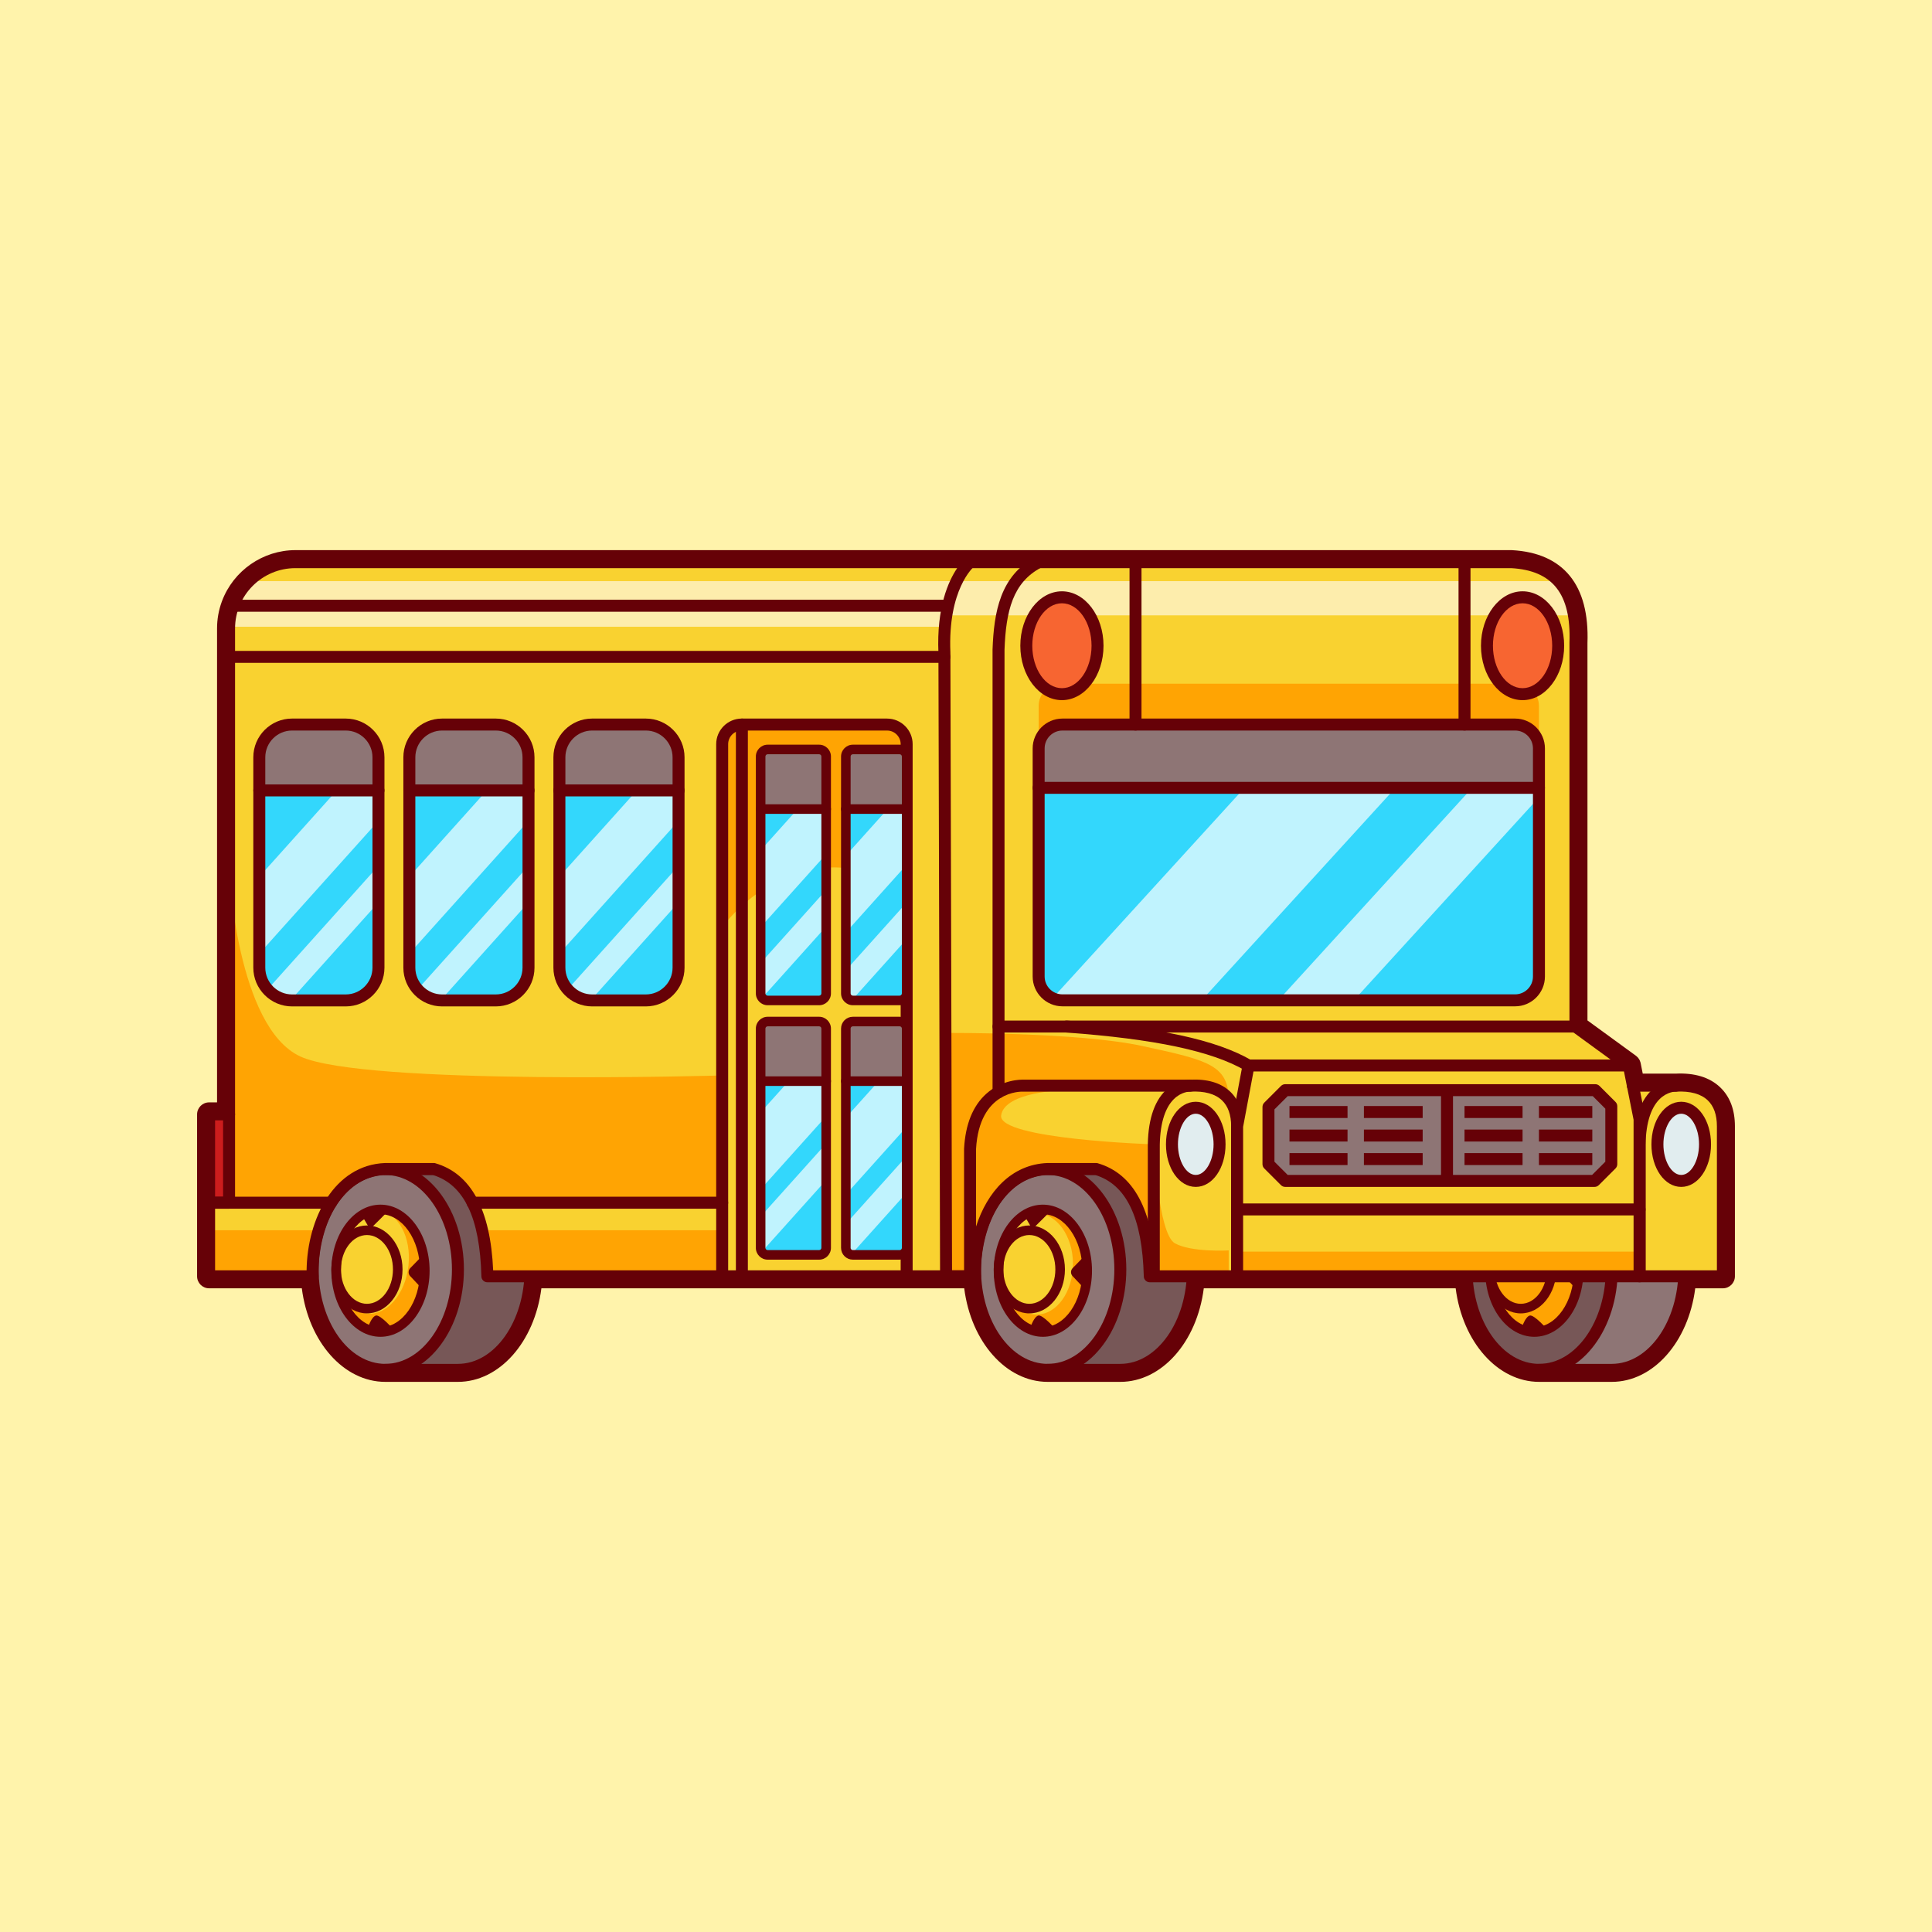 <?xml version="1.0" encoding="utf-8"?>
<!-- Generator: Adobe Illustrator 27.5.0, SVG Export Plug-In . SVG Version: 6.00 Build 0)  -->
<svg version="1.1" id="Layer_1" xmlns="http://www.w3.org/2000/svg" xmlns:xlink="http://www.w3.org/1999/xlink" x="0px" y="0px"
	 viewBox="0 0 4000 4000" style="enable-background:new 0 0 4000 4000;" xml:space="preserve">
<g>
	<g>
		<rect style="fill:#FFF3AB;" width="4000" height="4000"/>
	</g>
	<g>
		<g>
			<path style="fill:#F9D230;" d="M3469.729,2247.752h-89.051c0,0,13.103,112.803,19.002,112.065
				c5.899-0.737,61.198-56.031,61.198-56.031"/>
		</g>
		<g>
			<path style="fill:#F9D230;" d="M3372.386,2205.969v436.463H1913.858V1193.372l94.519-29.491h1120.697
				c101.855,5.551,136.351,69.539,132.733,166.635v794.813L3372.386,2205.969z"/>
		</g>
		<g style="opacity:0.6;">
			<path style="fill:#FFFFFF;" d="M515.47,1203.193h2703.566l39.73,70.81H474.263
				C474.263,1274.003,476.865,1229.864,515.47,1203.193z"/>
		</g>
		<g>
			<path style="fill:#FFA403;" d="M2150.415,1549.478v-87.715c0-25.519,20.687-46.205,46.205-46.205h943.397
				c25.519,0,46.205,20.687,46.205,46.205v115.022"/>
		</g>
		<g>
			<path style="fill:#FFA403;" d="M2543.919,2275.013c0,0-82.128-27.756-112.362-27.508c-30.185,0.248-34.992,91.644-34.992,91.644
				v303.284h-439.189v-503.821c0,0,274.388-1.933,407.865,27.062c124.455,27.013,171.096,37.173,177.836,95.857
				C2543.522,2265.744,2543.82,2270.255,2543.919,2275.013z"/>
		</g>
		<g>
			<path style="fill:#660107;" d="M3372.399,2654.823H1913.857c-6.844,0-12.392-5.548-12.392-12.39V1193.379
				c0-5.421,3.526-10.213,8.701-11.828l94.521-29.498c1.196-0.373,2.44-0.564,3.692-0.564h1120.706c0.224,0,0.449,0.007,0.673,0.02
				c100.086,5.446,148.678,65.83,144.426,179.474l0.01,788.069l105.505,76.9c3.201,2.333,5.094,6.056,5.094,10.013v436.469
				C3384.792,2649.274,3379.243,2654.823,3372.399,2654.823z M1926.249,2630.043h1433.759v-417.779l-105.505-76.9
				c-3.201-2.333-5.094-6.056-5.094-10.013v-794.832c3.755-100.567-34.593-149.442-120.666-154.246H2010.266l-84.017,26.219
				V2630.043z"/>
		</g>
		<g>
			<polyline style="fill:#CC1D1D;" points="685.358,2490.072 474.263,2490.072 432.927,2490.072 432.927,2307.229 474.263,2307.229 
							"/>
		</g>
		<g>
			<g>
				<path style="fill:#775757;" d="M948.091,2420.278H797.678c-83.071,0-150.413,93.091-150.413,207.924
					c0,114.833,67.342,207.924,150.413,207.924h150.413c83.071,0,150.414-93.091,150.414-207.924
					C1098.505,2513.369,1031.162,2420.278,948.091,2420.278z"/>
			</g>
			<g>
				<ellipse style="fill:#8E7575;" cx="797.679" cy="2628.202" rx="150.413" ry="207.924"/>
			</g>
			<g>
				<path style="fill:#660107;" d="M797.679,2848.514c-6.844,0-12.392-5.548-12.392-12.39s5.548-12.39,12.392-12.39
					c76.107,0,138.021-87.713,138.021-195.531s-61.914-195.536-138.021-195.536c-6.844,0-12.392-5.548-12.392-12.39
					c0-6.842,5.548-12.39,12.392-12.39c89.77,0,162.805,98.834,162.805,220.315S887.449,2848.514,797.679,2848.514z"/>
			</g>
			<g>
				<ellipse style="fill:#FFA403;" cx="787.73" cy="2630.909" rx="91.791" ry="126.888"/>
			</g>
			<g>
				
					<ellipse transform="matrix(0.11 -0.994 0.994 0.11 -1911.635 3091.64)" style="fill:#F9D230;" cx="771.276" cy="2613.723" rx="107.77" ry="74.838"/>
			</g>
			<g>
				<path style="fill:#660107;" d="M787.729,2767.706c-56.08,0-101.704-61.368-101.704-136.799
					c0-75.431,45.623-136.799,101.704-136.799s101.706,61.367,101.706,136.799C889.435,2706.338,843.81,2767.706,787.729,2767.706z
					 M787.729,2513.93c-45.147,0-81.877,52.477-81.877,116.977s36.73,116.977,81.877,116.977c45.15,0,81.88-52.477,81.88-116.977
					S832.879,2513.93,787.729,2513.93z"/>
			</g>
			<g>
				<path style="fill:#660107;" d="M759.712,2719.216c-40.631,0-73.687-40.829-73.687-91.012c0-50.188,33.055-91.017,73.687-91.017
					s73.687,40.829,73.687,91.017C833.399,2678.387,800.344,2719.216,759.712,2719.216z M759.712,2557.008
					c-29.698,0-53.86,31.938-53.86,71.195c0,39.253,24.162,71.19,53.86,71.19s53.86-31.938,53.86-71.19
					C813.573,2588.946,789.41,2557.008,759.712,2557.008z"/>
			</g>
			<g>
				<path style="fill:#660107;" d="M747.541,2513.549l18.433,31.336c0,0,37.419-36.682,36.497-36.866
					C801.549,2507.835,778.14,2501.752,747.541,2513.549z"/>
			</g>
			<g>
				<path style="fill:#660107;" d="M869.752,2604.608l-20.368,20.897c-4.482,4.598-4.54,11.912-0.133,16.582l23.082,24.456
					C872.332,2666.543,873.438,2623.409,869.752,2604.608z"/>
			</g>
			<g>
				<path style="fill:#660107;" d="M762.471,2746.911c0,0,6.82-20.829,15.852-23.226c9.032-2.396,36.167,28.629,36.167,28.629
					L762.471,2746.911z"/>
			</g>
			<g>
				<path style="fill:#660107;" d="M948.092,2848.514H797.679c-89.77,0-162.805-98.829-162.805-220.311
					s73.035-220.315,162.805-220.315h150.413c89.77,0,162.805,98.834,162.805,220.315S1037.863,2848.514,948.092,2848.514z
					 M797.679,2432.667c-76.104,0-138.021,87.718-138.021,195.536s61.917,195.531,138.021,195.531h150.413
					c76.104,0,138.021-87.713,138.021-195.531s-61.917-195.536-138.021-195.536H797.679z"/>
			</g>
		</g>
		<g>
			<path style="fill:#F9D230;" d="M2008.377,1163.881c0,0-14.126,11.301-27.856,39.304c-8.376,17.001-16.604,40.246-21.362,70.828
				c-3.42,21.808-5.105,47.383-3.866,77.172l3.42,1291.248h-949.652c-3.122-122.424-37.272-200.586-111.123-222.147
				c-12.54,0-100.269,0-100.269,0c-99.921,3.866-153.352,114.444-150.427,222.147H432.927v-152.361h41.336V1301.273
				c0-9.318,0.942-18.438,2.677-27.26c5.551-27.459,19.231-51.943,38.511-70.828h0.05c24.733-24.336,58.684-39.304,96.105-39.304
				H2008.377z"/>
		</g>
		<g style="opacity:0.6;">
			<path style="fill:#FFFFFF;" d="M1980.521,1203.185c-8.376,22.659-16.604,53.641-21.362,94.401H474.263
				c0,0,2.577-58.86,41.188-94.401H1980.521z"/>
		</g>
		<g>
			<path style="fill:#FFA403;" d="M1877.131,1540.668v300.409c-229.284-136.103-381.943,78.46-381.943,78.46v-378.869
				c0-22.403,18.14-40.543,40.543-40.543h300.806C1858.94,1500.125,1877.131,1518.265,1877.131,1540.668z"/>
		</g>
		<g>
			<path style="fill:#FFA403;" d="M659.733,2547.121c-9.12,30.036-13.382,62.798-12.49,95.312H432.927v-95.312H659.733z"/>
		</g>
		<g>
			<path style="fill:#FFA403;" d="M1495.188,2226.589v268.242H980.612c-18.14-38.264-45.351-63.641-82.673-74.544
				c-12.54,0-100.269,0-100.269,0c-50.952,1.982-89.761,31.671-115.187,74.544H432.927v-4.758h41.336v-689.141
				c0,0,15.712,325.389,147.454,386.354C753.459,2248.248,1495.188,2226.589,1495.188,2226.589z"/>
		</g>
		<g>
			<path style="fill:#FFA403;" d="M998.257,2547.121h496.931v95.312h-486.127C1008.17,2606.796,1004.651,2574.926,998.257,2547.121z
				"/>
		</g>
		<g>
			<path style="fill:#660107;" d="M1958.714,2654.823h-949.652c-6.719,0-12.216-5.358-12.387-12.073
				c-3.099-121.496-35.993-190.237-100.552-210.073h-98.454c-93.088,3.611-140.722,110.594-138.038,209.419
				c0.09,3.343-1.173,6.583-3.508,8.979c-2.333,2.396-5.534,3.748-8.879,3.748H432.928c-6.844,0-12.392-5.548-12.392-12.39v-152.36
				c0-6.842,5.548-12.39,12.392-12.39h28.944V1301.272c0-82.59,67.172-149.784,149.735-149.784h1396.77
				c5.263,0,9.95,3.326,11.692,8.291c1.742,4.965,0.159,10.489-3.95,13.778c-0.466,0.385-53.958,46.16-48.446,177.105
				c0.007,0.163,0.01,0.327,0.012,0.49l3.421,1291.246c0.007,3.294-1.293,6.451-3.618,8.784S1962.005,2654.823,1958.714,2654.823z
				 M1021.032,2630.043h925.258l-3.386-1278.583c-3.906-93.852,20.5-148.103,38.811-175.188H611.607
				c-68.899,0-124.951,56.073-124.951,125v1188.8c0,6.841-5.548,12.39-12.392,12.39H445.32v127.581h189.451
				c1.427-106.974,57.134-218.066,162.42-222.135l100.747-0.01c1.176,0,2.345,0.166,3.472,0.493
				C975.333,2429.974,1015.547,2504.521,1021.032,2630.043z"/>
		</g>
		<g>
			<g>
				<path style="fill:#775757;" d="M2319.516,2420.278h-150.413c-83.071,0-150.413,93.091-150.413,207.924
					c0,114.833,67.342,207.924,150.413,207.924h150.413c83.071,0,150.414-93.091,150.414-207.924
					C2469.929,2513.369,2402.587,2420.278,2319.516,2420.278z"/>
			</g>
			<g>
				<ellipse style="fill:#8E7575;" cx="2169.103" cy="2628.202" rx="150.413" ry="207.924"/>
			</g>
			<g>
				<path style="fill:#660107;" d="M2169.104,2848.514c-6.844,0-12.392-5.548-12.392-12.39s5.548-12.39,12.392-12.39
					c76.107,0,138.021-87.713,138.021-195.531s-61.914-195.536-138.021-195.536c-6.844,0-12.392-5.548-12.392-12.39
					c0-6.842,5.548-12.39,12.392-12.39c89.77,0,162.805,98.834,162.805,220.315S2258.874,2848.514,2169.104,2848.514z"/>
			</g>
			<g>
				<ellipse style="fill:#FFA403;" cx="2159.154" cy="2630.909" rx="91.791" ry="126.888"/>
			</g>
			<g>
				<ellipse style="fill:#F9D230;" cx="2146.439" cy="2616.885" rx="75.022" ry="104.699"/>
			</g>
			<g>
				<path style="fill:#660107;" d="M2159.154,2767.706c-56.081,0-101.704-61.368-101.704-136.799
					c0-75.431,45.623-136.799,101.704-136.799c56.08,0,101.704,61.367,101.704,136.799
					C2260.858,2706.338,2215.234,2767.706,2159.154,2767.706z M2159.154,2513.93c-45.147,0-81.877,52.477-81.877,116.977
					s36.73,116.977,81.877,116.977s81.877-52.477,81.877-116.977S2204.302,2513.93,2159.154,2513.93z"/>
			</g>
			<g>
				<path style="fill:#660107;" d="M2131.137,2719.216c-40.631,0-73.687-40.829-73.687-91.012c0-50.188,33.055-91.017,73.687-91.017
					s73.687,40.829,73.687,91.017C2204.823,2678.387,2171.768,2719.216,2131.137,2719.216z M2131.137,2557.008
					c-29.698,0-53.86,31.938-53.86,71.195c0,39.253,24.162,71.19,53.86,71.19c29.698,0,53.86-31.938,53.86-71.19
					C2184.997,2588.946,2160.835,2557.008,2131.137,2557.008z"/>
			</g>
			<g>
				<path style="fill:#660107;" d="M2118.965,2513.549l18.433,31.336c0,0,37.419-36.682,36.497-36.866
					S2149.564,2501.752,2118.965,2513.549z"/>
			</g>
			<g>
				<path style="fill:#660107;" d="M2241.176,2604.608l-20.368,20.897c-4.482,4.598-4.541,11.912-0.133,16.582l23.082,24.456
					C2243.757,2666.543,2244.863,2623.409,2241.176,2604.608z"/>
			</g>
			<g>
				<path style="fill:#660107;" d="M2133.896,2746.911c0,0,6.82-20.829,15.852-23.226c9.032-2.396,36.167,28.629,36.167,28.629
					L2133.896,2746.911z"/>
			</g>
			<g>
				<path style="fill:#660107;" d="M2319.517,2848.514h-150.413c-89.77,0-162.805-98.829-162.805-220.311
					s73.035-220.315,162.805-220.315h150.413c89.77,0,162.805,98.834,162.805,220.315S2409.287,2848.514,2319.517,2848.514z
					 M2169.104,2432.667c-76.104,0-138.021,87.718-138.021,195.536s61.917,195.531,138.021,195.531h150.413
					c76.104,0,138.021-87.713,138.021-195.531s-61.917-195.536-138.021-195.536H2169.104z"/>
			</g>
		</g>
		<g>
			<g>
				<path style="fill:#8E7575;" d="M3337.007,2420.278h-150.413c-83.071,0-150.413,93.091-150.413,207.924
					c0,114.833,67.342,207.924,150.413,207.924h150.413c83.071,0,150.414-93.091,150.414-207.924
					C3487.421,2513.369,3420.078,2420.278,3337.007,2420.278z"/>
			</g>
			<g>
				<ellipse style="fill:#775757;" cx="3186.594" cy="2628.202" rx="150.413" ry="207.924"/>
			</g>
			<g>
				<path style="fill:#660107;" d="M3186.594,2848.514c-6.844,0-12.392-5.548-12.392-12.39s5.548-12.39,12.392-12.39
					c76.107,0,138.021-87.713,138.021-195.531s-61.914-195.536-138.021-195.536c-6.844,0-12.392-5.548-12.392-12.39
					c0-6.842,5.548-12.39,12.392-12.39c89.77,0,162.805,98.834,162.805,220.315S3276.364,2848.514,3186.594,2848.514z"/>
			</g>
			<g>
				<ellipse style="fill:#FFA403;" cx="3176.645" cy="2630.909" rx="91.791" ry="126.888"/>
			</g>
			<g>
				<path style="fill:#660107;" d="M3176.646,2767.706c-56.08,0-101.706-61.368-101.706-136.799
					c0-75.431,45.625-136.799,101.706-136.799c56.081,0,101.704,61.367,101.704,136.799
					C3278.35,2706.338,3232.727,2767.706,3176.646,2767.706z M3176.646,2513.93c-45.15,0-81.879,52.477-81.879,116.977
					s36.73,116.977,81.879,116.977c45.147,0,81.877-52.477,81.877-116.977S3221.793,2513.93,3176.646,2513.93z"/>
			</g>
			<g>
				<path style="fill:#660107;" d="M3148.627,2719.216c-40.631,0-73.687-40.829-73.687-91.012c0-50.188,33.055-91.017,73.687-91.017
					s73.687,40.829,73.687,91.017C3222.313,2678.387,3189.258,2719.216,3148.627,2719.216z M3148.627,2557.008
					c-29.698,0-53.86,31.938-53.86,71.195c0,39.253,24.162,71.19,53.86,71.19c29.698,0,53.86-31.938,53.86-71.19
					C3202.487,2588.946,3178.325,2557.008,3148.627,2557.008z"/>
			</g>
			<g>
				<path style="fill:#660107;" d="M3136.457,2513.549l18.433,31.336c0,0,37.419-36.682,36.497-36.866
					C3190.465,2507.835,3167.055,2501.752,3136.457,2513.549z"/>
			</g>
			<g>
				<path style="fill:#660107;" d="M3258.667,2604.608l-20.368,20.897c-4.482,4.598-4.54,11.912-0.133,16.582l23.082,24.456
					C3261.248,2666.543,3262.354,2623.409,3258.667,2604.608z"/>
			</g>
			<g>
				<path style="fill:#660107;" d="M3151.387,2746.911c0,0,6.82-20.829,15.853-23.226c9.032-2.396,36.167,28.629,36.167,28.629
					L3151.387,2746.911z"/>
			</g>
			<g>
				<path style="fill:#660107;" d="M3337.007,2848.514h-150.413c-89.77,0-162.805-98.829-162.805-220.311
					s73.035-220.315,162.805-220.315h150.413c89.77,0,162.805,98.834,162.805,220.315S3426.777,2848.514,3337.007,2848.514z
					 M3186.594,2432.667c-76.104,0-138.021,87.718-138.021,195.536s61.917,195.531,138.021,195.531h150.413
					c76.104,0,138.021-87.713,138.021-195.531s-61.917-195.536-138.021-195.536H3186.594z"/>
			</g>
		</g>
		<g>
			<path style="fill:#F9D230;" d="M2561.365,2331.813v310.619h-180.86c-3.123-122.424-37.272-200.586-111.124-222.147
				c-12.54,0-100.268,0-100.268,0c-99.921,3.866-153.352,114.444-150.427,222.147l-10.309-4.659v-258.775
				c0.793-14.374,2.577-27.211,5.303-38.611c0-0.198,0.05-0.396,0.099-0.595c0.05-0.198,0.099-0.446,0.149-0.645
				c0.384-1.659,0.851-3.308,1.363-4.951c15.699-57.848,53.389-77.158,78.733-83.422c14.473-3.618,24.931-3.024,24.931-3.024
				h345.067C2529.346,2244.382,2561.365,2276.847,2561.365,2331.813z"/>
		</g>
		<g>
			<path style="fill:#FFA403;" d="M2543.919,2588.854v53.579h-163.413c-3.123-122.424-37.272-200.586-111.124-222.147
				c-12.54,0-100.268,0-100.268,0c-99.921,3.866-153.352,114.444-150.427,222.147l-10.309-4.659v-218.578
				c0.941-36.479,2.577-65.97,5.303-78.807c0-0.198,0.05-0.396,0.099-0.595c0.05-0.198,0.099-0.446,0.149-0.645
				c10.756-46.59,74.247-87.084,80.096-88.373c5.948-1.289,109.487,6.294,109.487,6.294s-123.365,2.478-130.75,52.142
				c-7.385,49.614,316.072,60.022,316.072,60.022s8.822,185.718,43.716,204.899
				C2467.441,2593.315,2543.919,2588.854,2543.919,2588.854z"/>
		</g>
		<g>
			<path style="fill:#660107;" d="M2018.659,2654.823c-3.901,0-7.4-1.81-9.677-4.66c-6.958,0.39-12.997-5.333-12.997-12.375V2378.99
				c0-0.224,0.007-0.444,0.02-0.668c2.73-50.647,18.24-88.968,46.101-113.893c33.292-29.791,72.342-29.264,77.132-29.074h344.468
				c36.078-1.801,64.071,6.51,83.251,24.721c17.772,16.879,26.782,41.01,26.782,71.723v310.635c0,6.842-5.548,12.39-12.392,12.39
				h-180.86c-6.719,0-12.216-5.353-12.387-12.073c-3.099-121.496-35.993-190.237-100.552-210.073h-98.454
				c-93.086,3.611-140.722,110.594-138.041,209.419c0.185,6.841-5.209,12.536-12.051,12.721
				C2018.888,2654.823,2018.774,2654.823,2018.659,2654.823z M2392.457,2630.043h156.498v-298.245
				c0-23.652-6.412-41.736-19.063-53.75c-14.117-13.405-36.059-19.436-65.232-17.928c-0.212,0.01-0.427,0.015-0.639,0.015h-345.056
				c-0.237,0-0.471-0.005-0.708-0.02c-3.643-0.151-90.744-2.913-97.487,119.212v160.095
				c22.974-71.376,72.823-128.615,147.846-131.514l100.747-0.01c1.176,0,2.345,0.166,3.472,0.493
				C2346.758,2429.974,2386.972,2504.521,2392.457,2630.043z"/>
		</g>
		<g>
			<path style="fill:#660107;" d="M2008.377,2654.823h-49.664c-6.844,0-12.392-5.548-12.392-12.39c0-6.841,5.548-12.39,12.392-12.39
				h49.664c6.844,0,12.392,5.548,12.392,12.39C2020.769,2649.274,2015.221,2654.823,2008.377,2654.823z"/>
		</g>
		<g>
			<path style="fill:#660107;" d="M1495.189,2502.462H978.232c-6.844,0-12.392-5.548-12.392-12.39c0-6.842,5.548-12.39,12.392-12.39
				h516.957c6.844,0,12.392,5.548,12.392,12.39C1507.582,2496.914,1502.033,2502.462,1495.189,2502.462z"/>
		</g>
		<g>
			<path style="fill:#660107;" d="M685.357,2502.462H432.926c-6.844,0-12.392-5.548-12.392-12.39v-182.844
				c0-6.841,5.548-12.39,12.392-12.39h41.339c6.844,0,12.392,5.548,12.392,12.39c0,6.842-5.548,12.39-12.392,12.39h-28.947v158.065
				h240.039c6.844,0,12.392,5.548,12.392,12.39C697.749,2496.914,692.201,2502.462,685.357,2502.462z"/>
		</g>
		<g>
			<path style="fill:#660107;" d="M1877.132,2654.823c-6.844,0-12.392-5.548-12.392-12.39V1540.668
				c0-15.523-12.651-28.151-28.202-28.151h-300.804c-15.522,0-28.151,12.629-28.151,28.151v1101.765
				c0,6.842-5.548,12.39-12.392,12.39s-12.392-5.548-12.392-12.39V1540.668c0-29.188,23.747-52.936,52.935-52.936h300.804
				c29.217,0,52.987,23.747,52.987,52.936v1101.765C1889.524,2649.274,1883.976,2654.823,1877.132,2654.823z"/>
		</g>
		<g>
			<g>
				<path style="fill:#33D7FC;" d="M783.569,1567.929v435.521c0,37.471-30.383,67.854-67.804,67.854H604.692
					c-1.091,0-2.181-0.05-3.271-0.099c-18.884-0.892-35.736-9.467-47.482-22.75c-10.656-11.945-17.1-27.707-17.1-45.005v-435.521
					c0-37.471,30.383-67.804,67.854-67.804h111.073c29.293,0,54.323,18.587,63.74,44.657
					C782.132,1552.019,783.569,1559.8,783.569,1567.929z"/>
			</g>
			<defs>
				<filter id="Adobe_OpacityMaskFilter" filterUnits="userSpaceOnUse" x="536.839" y="1544.782" width="246.731" height="429.573">
					<feFlood  style="flood-color:white;flood-opacity:1" result="back"/>
					<feBlend  in="SourceGraphic" in2="back" mode="normal"/>
				</filter>
			</defs>
			<mask maskUnits="userSpaceOnUse" x="536.839" y="1544.782" width="246.731" height="429.573" id="SVGID_1_">
				<g style="filter:url(#Adobe_OpacityMaskFilter);">
					<defs>
						
							<filter id="Adobe_OpacityMaskFilter_00000168117121115502976890000003707383806993268904_" filterUnits="userSpaceOnUse" x="536.839" y="1544.782" width="246.731" height="429.573">
							<feFlood  style="flood-color:white;flood-opacity:1" result="back"/>
							<feBlend  in="SourceGraphic" in2="back" mode="normal"/>
						</filter>
					</defs>
					<mask maskUnits="userSpaceOnUse" x="536.839" y="1544.782" width="246.731" height="429.573" id="SVGID_1_">
						<g style="filter:url(#Adobe_OpacityMaskFilter_00000168117121115502976890000003707383806993268904_);">
						</g>
					</mask>
					
						<linearGradient id="SVGID_00000170250646022482265610000014537933621228505270_" gradientUnits="userSpaceOnUse" x1="757.218" y1="1619.823" x2="532.208" y2="1938.712">
						<stop  offset="0" style="stop-color:#FFFFFF"/>
						<stop  offset="1" style="stop-color:#000000"/>
					</linearGradient>
					<path style="mask:url(#SVGID_1_);fill:url(#SVGID_00000170250646022482265610000014537933621228505270_);" d="
						M783.569,1567.929v131.494l-246.731,274.933v-159.151l242.667-270.423C782.132,1552.019,783.569,1559.8,783.569,1567.929z"/>
				</g>
			</mask>
			
				<linearGradient id="SVGID_00000144302821825437787050000003964290610602125473_" gradientUnits="userSpaceOnUse" x1="757.218" y1="1619.823" x2="532.208" y2="1938.712">
				<stop  offset="0" style="stop-color:#FFFFFF"/>
				<stop  offset="1" style="stop-color:#FFFFFF"/>
			</linearGradient>
			<path style="opacity:0.69;fill:url(#SVGID_00000144302821825437787050000003964290610602125473_);" d="M783.569,1567.929v131.494
				l-246.731,274.933v-159.151l242.667-270.423C782.132,1552.019,783.569,1559.8,783.569,1567.929z"/>
			<defs>
				
					<filter id="Adobe_OpacityMaskFilter_00000029039949652888432570000007099439859890188443_" filterUnits="userSpaceOnUse" x="553.938" y="1792.554" width="229.631" height="278.65">
					<feFlood  style="flood-color:white;flood-opacity:1" result="back"/>
					<feBlend  in="SourceGraphic" in2="back" mode="normal"/>
				</filter>
			</defs>
			
				<mask maskUnits="userSpaceOnUse" x="553.938" y="1792.554" width="229.631" height="278.65" id="SVGID_00000120555148250318401570000009428130748124162455_">
				<g style="filter:url(#Adobe_OpacityMaskFilter_00000029039949652888432570000007099439859890188443_);">
					<defs>
						
							<filter id="Adobe_OpacityMaskFilter_00000114061723132033090130000007447618361416993433_" filterUnits="userSpaceOnUse" x="553.938" y="1792.554" width="229.631" height="278.65">
							<feFlood  style="flood-color:white;flood-opacity:1" result="back"/>
							<feBlend  in="SourceGraphic" in2="back" mode="normal"/>
						</filter>
					</defs>
					
						<mask maskUnits="userSpaceOnUse" x="553.938" y="1792.554" width="229.631" height="278.65" id="SVGID_00000120555148250318401570000009428130748124162455_">
						<g style="filter:url(#Adobe_OpacityMaskFilter_00000114061723132033090130000007447618361416993433_);">
						</g>
					</mask>
					
						<linearGradient id="SVGID_00000003787626920390015180000013834438785477660060_" gradientUnits="userSpaceOnUse" x1="755.116" y1="1835.953" x2="597.759" y2="2058.962">
						<stop  offset="0" style="stop-color:#FFFFFF"/>
						<stop  offset="1" style="stop-color:#000000"/>
					</linearGradient>
					
						<path style="mask:url(#SVGID_00000120555148250318401570000009428130748124162455_);fill:url(#SVGID_00000003787626920390015180000013834438785477660060_);" d="
						M783.569,1792.554v75.685l-182.149,202.965c-18.884-0.892-35.736-9.467-47.482-22.75L783.569,1792.554z"/>
				</g>
			</mask>
			
				<linearGradient id="SVGID_00000050621537931365438840000013517808481124860825_" gradientUnits="userSpaceOnUse" x1="755.116" y1="1835.953" x2="597.759" y2="2058.962">
				<stop  offset="0" style="stop-color:#FFFFFF"/>
				<stop  offset="1" style="stop-color:#FFFFFF"/>
			</linearGradient>
			<path style="opacity:0.69;fill:url(#SVGID_00000050621537931365438840000013517808481124860825_);" d="M783.569,1792.554v75.685
				l-182.149,202.965c-18.884-0.892-35.736-9.467-47.482-22.75L783.569,1792.554z"/>
			<g>
				<path style="fill:#8E7575;" d="M783.569,1567.929v68.597H536.839v-68.597c0-37.471,30.383-67.804,67.854-67.804h111.073
					C753.186,1500.125,783.569,1530.458,783.569,1567.929z"/>
			</g>
			<g>
				<path style="fill:#660107;" d="M715.758,2083.668h-111.09c-44.22,0-80.199-35.973-80.199-80.194v-435.566
					c0-44.22,35.978-80.198,80.199-80.198h111.09c44.22,0,80.199,35.978,80.199,80.198v435.566
					C795.957,2047.695,759.978,2083.668,715.758,2083.668z M604.668,1512.495c-30.557,0-55.414,24.857-55.414,55.414v435.566
					c0,30.557,24.857,55.414,55.414,55.414h111.09c30.557,0,55.414-24.857,55.414-55.414v-435.566
					c0-30.557-24.857-55.414-55.414-55.414H604.668z"/>
			</g>
			<g>
				<path style="fill:#660107;" d="M783.564,1648.9H536.862c-6.844,0-12.392-5.548-12.392-12.392
					c0-6.844,5.548-12.392,12.392-12.392h246.703c6.844,0,12.392,5.548,12.392,12.392
					C795.957,1643.352,790.408,1648.9,783.564,1648.9z"/>
			</g>
		</g>
		<g>
			<g>
				<path style="fill:#33D7FC;" d="M1094.227,1567.929v435.521c0,37.471-30.383,67.854-67.804,67.854H915.349
					c-1.091,0-2.181-0.05-3.271-0.099c-18.884-0.892-35.736-9.467-47.482-22.75c-10.656-11.945-17.1-27.707-17.1-45.005v-435.521
					c0-37.471,30.383-67.804,67.854-67.804h111.073c29.293,0,54.322,18.587,63.74,44.657
					C1092.789,1552.019,1094.227,1559.8,1094.227,1567.929z"/>
			</g>
			<defs>
				
					<filter id="Adobe_OpacityMaskFilter_00000010301518116440368980000010137345903396608682_" filterUnits="userSpaceOnUse" x="847.496" y="1544.782" width="246.731" height="429.573">
					<feFlood  style="flood-color:white;flood-opacity:1" result="back"/>
					<feBlend  in="SourceGraphic" in2="back" mode="normal"/>
				</filter>
			</defs>
			
				<mask maskUnits="userSpaceOnUse" x="847.496" y="1544.782" width="246.731" height="429.573" id="SVGID_00000050626309575576329110000005178098637326014080_">
				<g style="filter:url(#Adobe_OpacityMaskFilter_00000010301518116440368980000010137345903396608682_);">
					<defs>
						
							<filter id="Adobe_OpacityMaskFilter_00000163056335127898403220000017279832867856825223_" filterUnits="userSpaceOnUse" x="847.496" y="1544.782" width="246.731" height="429.573">
							<feFlood  style="flood-color:white;flood-opacity:1" result="back"/>
							<feBlend  in="SourceGraphic" in2="back" mode="normal"/>
						</filter>
					</defs>
					
						<mask maskUnits="userSpaceOnUse" x="847.496" y="1544.782" width="246.731" height="429.573" id="SVGID_00000050626309575576329110000005178098637326014080_">
						<g style="filter:url(#Adobe_OpacityMaskFilter_00000163056335127898403220000017279832867856825223_);">
						</g>
					</mask>
					
						<linearGradient id="SVGID_00000163779045154097336860000003175889155849415306_" gradientUnits="userSpaceOnUse" x1="1067.876" y1="1619.823" x2="842.865" y2="1938.712">
						<stop  offset="0" style="stop-color:#FFFFFF"/>
						<stop  offset="1" style="stop-color:#000000"/>
					</linearGradient>
					
						<path style="mask:url(#SVGID_00000050626309575576329110000005178098637326014080_);fill:url(#SVGID_00000163779045154097336860000003175889155849415306_);" d="
						M1094.227,1567.929v131.494l-246.731,274.933v-159.151l242.667-270.423C1092.789,1552.019,1094.227,1559.8,1094.227,1567.929z"
						/>
				</g>
			</mask>
			
				<linearGradient id="SVGID_00000003072501738570866500000012387394535221472440_" gradientUnits="userSpaceOnUse" x1="1067.876" y1="1619.823" x2="842.865" y2="1938.712">
				<stop  offset="0" style="stop-color:#FFFFFF"/>
				<stop  offset="1" style="stop-color:#FFFFFF"/>
			</linearGradient>
			<path style="opacity:0.69;fill:url(#SVGID_00000003072501738570866500000012387394535221472440_);" d="M1094.227,1567.929
				v131.494l-246.731,274.933v-159.151l242.667-270.423C1092.789,1552.019,1094.227,1559.8,1094.227,1567.929z"/>
			<defs>
				
					<filter id="Adobe_OpacityMaskFilter_00000113330220473641649060000006317888310615001752_" filterUnits="userSpaceOnUse" x="864.596" y="1792.554" width="229.631" height="278.65">
					<feFlood  style="flood-color:white;flood-opacity:1" result="back"/>
					<feBlend  in="SourceGraphic" in2="back" mode="normal"/>
				</filter>
			</defs>
			
				<mask maskUnits="userSpaceOnUse" x="864.596" y="1792.554" width="229.631" height="278.65" id="SVGID_00000025442471160811668720000011520144572008362420_">
				<g style="filter:url(#Adobe_OpacityMaskFilter_00000113330220473641649060000006317888310615001752_);">
					<defs>
						
							<filter id="Adobe_OpacityMaskFilter_00000004508161920444630540000018097601434970410673_" filterUnits="userSpaceOnUse" x="864.596" y="1792.554" width="229.631" height="278.65">
							<feFlood  style="flood-color:white;flood-opacity:1" result="back"/>
							<feBlend  in="SourceGraphic" in2="back" mode="normal"/>
						</filter>
					</defs>
					
						<mask maskUnits="userSpaceOnUse" x="864.596" y="1792.554" width="229.631" height="278.65" id="SVGID_00000025442471160811668720000011520144572008362420_">
						<g style="filter:url(#Adobe_OpacityMaskFilter_00000004508161920444630540000018097601434970410673_);">
						</g>
					</mask>
					
						<linearGradient id="SVGID_00000163061301244437567680000006926820311971821500_" gradientUnits="userSpaceOnUse" x1="1065.773" y1="1835.953" x2="908.416" y2="2058.962">
						<stop  offset="0" style="stop-color:#FFFFFF"/>
						<stop  offset="1" style="stop-color:#000000"/>
					</linearGradient>
					
						<path style="mask:url(#SVGID_00000025442471160811668720000011520144572008362420_);fill:url(#SVGID_00000163061301244437567680000006926820311971821500_);" d="
						M1094.227,1792.554v75.685l-182.149,202.965c-18.884-0.892-35.736-9.467-47.482-22.75L1094.227,1792.554z"/>
				</g>
			</mask>
			
				<linearGradient id="SVGID_00000013157873520676406350000003460677786617291936_" gradientUnits="userSpaceOnUse" x1="1065.773" y1="1835.953" x2="908.416" y2="2058.962">
				<stop  offset="0" style="stop-color:#FFFFFF"/>
				<stop  offset="1" style="stop-color:#FFFFFF"/>
			</linearGradient>
			<path style="opacity:0.69;fill:url(#SVGID_00000013157873520676406350000003460677786617291936_);" d="M1094.227,1792.554v75.685
				l-182.149,202.965c-18.884-0.892-35.736-9.467-47.482-22.75L1094.227,1792.554z"/>
			<g>
				<path style="fill:#8E7575;" d="M1094.227,1567.929v68.597H847.496v-68.597c0-37.471,30.383-67.804,67.854-67.804h111.073
					C1063.844,1500.125,1094.227,1530.458,1094.227,1567.929z"/>
			</g>
			<g>
				<path style="fill:#660107;" d="M1026.415,2083.668h-111.09c-44.22,0-80.198-35.973-80.198-80.194v-435.566
					c0-44.22,35.978-80.198,80.198-80.198h111.09c44.22,0,80.199,35.978,80.199,80.198v435.566
					C1106.613,2047.695,1070.635,2083.668,1026.415,2083.668z M915.325,1512.495c-30.557,0-55.414,24.857-55.414,55.414v435.566
					c0,30.557,24.857,55.414,55.414,55.414h111.09c30.557,0,55.414-24.857,55.414-55.414v-435.566
					c0-30.557-24.857-55.414-55.414-55.414H915.325z"/>
			</g>
			<g>
				<path style="fill:#660107;" d="M1094.221,1648.9H847.518c-6.844,0-12.392-5.548-12.392-12.392
					c0-6.844,5.548-12.392,12.392-12.392h246.703c6.844,0,12.392,5.548,12.392,12.392
					C1106.613,1643.352,1101.065,1648.9,1094.221,1648.9z"/>
			</g>
		</g>
		<g>
			<g>
				<path style="fill:#33D7FC;" d="M1404.884,1567.929v435.521c0,37.471-30.383,67.854-67.804,67.854h-111.073
					c-1.09,0-2.181-0.05-3.271-0.099c-18.884-0.892-35.736-9.467-47.482-22.75c-10.656-11.945-17.1-27.707-17.1-45.005v-435.521
					c0-37.471,30.383-67.804,67.854-67.804h111.073c29.293,0,54.323,18.587,63.74,44.657
					C1403.447,1552.019,1404.884,1559.8,1404.884,1567.929z"/>
			</g>
			<defs>
				
					<filter id="Adobe_OpacityMaskFilter_00000145774522574045288150000017950583047308987303_" filterUnits="userSpaceOnUse" x="1158.153" y="1544.782" width="246.731" height="429.573">
					<feFlood  style="flood-color:white;flood-opacity:1" result="back"/>
					<feBlend  in="SourceGraphic" in2="back" mode="normal"/>
				</filter>
			</defs>
			
				<mask maskUnits="userSpaceOnUse" x="1158.153" y="1544.782" width="246.731" height="429.573" id="SVGID_00000101078685405415623750000014309592644518642367_">
				<g style="filter:url(#Adobe_OpacityMaskFilter_00000145774522574045288150000017950583047308987303_);">
					<defs>
						
							<filter id="Adobe_OpacityMaskFilter_00000183947847727632693230000004114404106670104976_" filterUnits="userSpaceOnUse" x="1158.153" y="1544.782" width="246.731" height="429.573">
							<feFlood  style="flood-color:white;flood-opacity:1" result="back"/>
							<feBlend  in="SourceGraphic" in2="back" mode="normal"/>
						</filter>
					</defs>
					
						<mask maskUnits="userSpaceOnUse" x="1158.153" y="1544.782" width="246.731" height="429.573" id="SVGID_00000101078685405415623750000014309592644518642367_">
						<g style="filter:url(#Adobe_OpacityMaskFilter_00000183947847727632693230000004114404106670104976_);">
						</g>
					</mask>
					
						<linearGradient id="SVGID_00000077282358332053409700000008477872296646336692_" gradientUnits="userSpaceOnUse" x1="1378.533" y1="1619.823" x2="1153.523" y2="1938.712">
						<stop  offset="0" style="stop-color:#FFFFFF"/>
						<stop  offset="1" style="stop-color:#000000"/>
					</linearGradient>
					
						<path style="mask:url(#SVGID_00000101078685405415623750000014309592644518642367_);fill:url(#SVGID_00000077282358332053409700000008477872296646336692_);" d="
						M1404.884,1567.929v131.494l-246.731,274.933v-159.151l242.667-270.423C1403.447,1552.019,1404.884,1559.8,1404.884,1567.929z"
						/>
				</g>
			</mask>
			
				<linearGradient id="SVGID_00000153704773801611104300000003395967784088080547_" gradientUnits="userSpaceOnUse" x1="1378.533" y1="1619.823" x2="1153.523" y2="1938.712">
				<stop  offset="0" style="stop-color:#FFFFFF"/>
				<stop  offset="1" style="stop-color:#FFFFFF"/>
			</linearGradient>
			<path style="opacity:0.69;fill:url(#SVGID_00000153704773801611104300000003395967784088080547_);" d="M1404.884,1567.929
				v131.494l-246.731,274.933v-159.151l242.667-270.423C1403.447,1552.019,1404.884,1559.8,1404.884,1567.929z"/>
			<defs>
				
					<filter id="Adobe_OpacityMaskFilter_00000067213112562780285170000010957254372505542316_" filterUnits="userSpaceOnUse" x="1175.253" y="1792.554" width="229.631" height="278.65">
					<feFlood  style="flood-color:white;flood-opacity:1" result="back"/>
					<feBlend  in="SourceGraphic" in2="back" mode="normal"/>
				</filter>
			</defs>
			
				<mask maskUnits="userSpaceOnUse" x="1175.253" y="1792.554" width="229.631" height="278.65" id="SVGID_00000057868902289319010980000010544069009086745480_">
				<g style="filter:url(#Adobe_OpacityMaskFilter_00000067213112562780285170000010957254372505542316_);">
					<defs>
						
							<filter id="Adobe_OpacityMaskFilter_00000148638919871138366420000002302229678351129006_" filterUnits="userSpaceOnUse" x="1175.253" y="1792.554" width="229.631" height="278.65">
							<feFlood  style="flood-color:white;flood-opacity:1" result="back"/>
							<feBlend  in="SourceGraphic" in2="back" mode="normal"/>
						</filter>
					</defs>
					
						<mask maskUnits="userSpaceOnUse" x="1175.253" y="1792.554" width="229.631" height="278.65" id="SVGID_00000057868902289319010980000010544069009086745480_">
						<g style="filter:url(#Adobe_OpacityMaskFilter_00000148638919871138366420000002302229678351129006_);">
						</g>
					</mask>
					
						<linearGradient id="SVGID_00000055674851697246993480000003538013174135408521_" gradientUnits="userSpaceOnUse" x1="1376.43" y1="1835.953" x2="1219.073" y2="2058.962">
						<stop  offset="0" style="stop-color:#FFFFFF"/>
						<stop  offset="1" style="stop-color:#000000"/>
					</linearGradient>
					
						<path style="mask:url(#SVGID_00000057868902289319010980000010544069009086745480_);fill:url(#SVGID_00000055674851697246993480000003538013174135408521_);" d="
						M1404.884,1792.554v75.685l-182.149,202.965c-18.884-0.892-35.736-9.467-47.482-22.75L1404.884,1792.554z"/>
				</g>
			</mask>
			
				<linearGradient id="SVGID_00000041282279932932918710000007170375883082843264_" gradientUnits="userSpaceOnUse" x1="1376.43" y1="1835.953" x2="1219.073" y2="2058.962">
				<stop  offset="0" style="stop-color:#FFFFFF"/>
				<stop  offset="1" style="stop-color:#FFFFFF"/>
			</linearGradient>
			<path style="opacity:0.69;fill:url(#SVGID_00000041282279932932918710000007170375883082843264_);" d="M1404.884,1792.554v75.685
				l-182.149,202.965c-18.884-0.892-35.736-9.467-47.482-22.75L1404.884,1792.554z"/>
			<g>
				<path style="fill:#8E7575;" d="M1404.884,1567.929v68.597h-246.731v-68.597c0-37.471,30.383-67.804,67.854-67.804h111.073
					C1374.501,1500.125,1404.884,1530.458,1404.884,1567.929z"/>
			</g>
			<g>
				<path style="fill:#660107;" d="M1337.071,2083.668h-111.09c-44.22,0-80.198-35.973-80.198-80.194v-435.566
					c0-44.22,35.978-80.198,80.198-80.198h111.09c44.223,0,80.201,35.978,80.201,80.198v435.566
					C1417.272,2047.695,1381.294,2083.668,1337.071,2083.668z M1225.981,1512.495c-30.557,0-55.414,24.857-55.414,55.414v435.566
					c0,30.557,24.857,55.414,55.414,55.414h111.09c30.557,0,55.417-24.857,55.417-55.414v-435.566
					c0-30.557-24.86-55.414-55.417-55.414H1225.981z"/>
			</g>
			<g>
				<path style="fill:#660107;" d="M1404.88,1648.9h-246.705c-6.844,0-12.392-5.548-12.392-12.392
					c0-6.844,5.548-12.392,12.392-12.392h246.705c6.844,0,12.392,5.548,12.392,12.392
					C1417.272,1643.352,1411.724,1648.9,1404.88,1648.9z"/>
			</g>
		</g>
		<g>
			<path style="fill:#660107;" d="M1955.271,1372.404H474.24c-6.844,0-12.392-5.548-12.392-12.392
				c0-6.844,5.548-12.392,12.392-12.392h1481.031c6.844,0,12.392,5.548,12.392,12.392
				C1967.663,1366.856,1962.115,1372.404,1955.271,1372.404z"/>
		</g>
		<g>
			<path style="fill:#660107;" d="M1961.764,1266.536H482.54c-6.844,0-12.392-5.548-12.392-12.392
				c0-6.844,5.548-12.392,12.392-12.392h1479.223c6.844,0,12.392,5.548,12.392,12.392
				C1974.156,1260.988,1968.607,1266.536,1961.764,1266.536z"/>
		</g>
		<g>
			<path style="fill:#660107;" d="M1535.982,2654.847c-6.844,0-12.392-5.548-12.392-12.39V1500.102
				c0-6.844,5.548-12.392,12.392-12.392c6.844,0,12.392,5.548,12.392,12.392v1142.355
				C1548.374,2649.299,1542.825,2654.847,1535.982,2654.847z"/>
		</g>
		<g>
			<g>
				<path style="fill:#33D7FC;" d="M1710.495,1566.293v490.438c0,8.029-6.542,14.572-14.572,14.572h-106.563
					c-4.56,0-8.674-2.131-11.301-5.452c-2.032-2.528-3.222-5.65-3.222-9.12v-490.438c0-8.079,6.493-14.572,14.523-14.572h106.563
					C1703.953,1551.721,1710.495,1558.214,1710.495,1566.293z"/>
			</g>
			<defs>
				
					<filter id="Adobe_OpacityMaskFilter_00000163782530838391895110000002551581141083441043_" filterUnits="userSpaceOnUse" x="1574.838" y="1609.216" width="135.657" height="310.322">
					<feFlood  style="flood-color:white;flood-opacity:1" result="back"/>
					<feBlend  in="SourceGraphic" in2="back" mode="normal"/>
				</filter>
			</defs>
			
				<mask maskUnits="userSpaceOnUse" x="1574.838" y="1609.216" width="135.657" height="310.322" id="SVGID_00000016064625623383024120000003636438636309091980_">
				<g style="filter:url(#Adobe_OpacityMaskFilter_00000163782530838391895110000002551581141083441043_);">
					<defs>
						
							<filter id="Adobe_OpacityMaskFilter_00000156582450979598332120000003829282043663133603_" filterUnits="userSpaceOnUse" x="1574.838" y="1609.216" width="135.657" height="310.322">
							<feFlood  style="flood-color:white;flood-opacity:1" result="back"/>
							<feBlend  in="SourceGraphic" in2="back" mode="normal"/>
						</filter>
					</defs>
					
						<mask maskUnits="userSpaceOnUse" x="1574.838" y="1609.216" width="135.657" height="310.322" id="SVGID_00000016064625623383024120000003636438636309091980_">
						<g style="filter:url(#Adobe_OpacityMaskFilter_00000156582450979598332120000003829282043663133603_);">
						</g>
					</mask>
					
						<linearGradient id="SVGID_00000150067711077877857140000013824832797559869317_" gradientUnits="userSpaceOnUse" x1="1709.407" y1="1669.791" x2="1557.337" y2="1885.308">
						<stop  offset="0" style="stop-color:#FFFFFF"/>
						<stop  offset="1" style="stop-color:#000000"/>
					</linearGradient>
					
						<polygon style="mask:url(#SVGID_00000016064625623383024120000003636438636309091980_);fill:url(#SVGID_00000150067711077877857140000013824832797559869317_);" points="
						1710.495,1609.216 1710.495,1768.367 1574.838,1919.538 1574.838,1760.387 					"/>
				</g>
			</mask>
			
				<linearGradient id="SVGID_00000139257511521137299920000000549152857534786717_" gradientUnits="userSpaceOnUse" x1="1709.407" y1="1669.791" x2="1557.337" y2="1885.308">
				<stop  offset="0" style="stop-color:#FFFFFF"/>
				<stop  offset="1" style="stop-color:#FFFFFF"/>
			</linearGradient>
			<polygon style="opacity:0.69;fill:url(#SVGID_00000139257511521137299920000000549152857534786717_);" points="
				1710.495,1609.216 1710.495,1768.367 1574.838,1919.538 1574.838,1760.387 			"/>
			<defs>
				
					<filter id="Adobe_OpacityMaskFilter_00000096761988058459702250000007880625053349297081_" filterUnits="userSpaceOnUse" x="1574.838" y="1842.564" width="135.657" height="223.287">
					<feFlood  style="flood-color:white;flood-opacity:1" result="back"/>
					<feBlend  in="SourceGraphic" in2="back" mode="normal"/>
				</filter>
			</defs>
			
				<mask maskUnits="userSpaceOnUse" x="1574.838" y="1842.564" width="135.657" height="223.287" id="SVGID_00000032640991271293252060000005535623752783411874_">
				<g style="filter:url(#Adobe_OpacityMaskFilter_00000096761988058459702250000007880625053349297081_);">
					<defs>
						
							<filter id="Adobe_OpacityMaskFilter_00000162334674179653253100000008565239543468753333_" filterUnits="userSpaceOnUse" x="1574.838" y="1842.564" width="135.657" height="223.287">
							<feFlood  style="flood-color:white;flood-opacity:1" result="back"/>
							<feBlend  in="SourceGraphic" in2="back" mode="normal"/>
						</filter>
					</defs>
					
						<mask maskUnits="userSpaceOnUse" x="1574.838" y="1842.564" width="135.657" height="223.287" id="SVGID_00000032640991271293252060000005535623752783411874_">
						<g style="filter:url(#Adobe_OpacityMaskFilter_00000162334674179653253100000008565239543468753333_);">
						</g>
					</mask>
					
						<linearGradient id="SVGID_00000030454158275709427590000009666563885412929931_" gradientUnits="userSpaceOnUse" x1="1696.115" y1="1880.269" x2="1577.493" y2="2048.383">
						<stop  offset="0" style="stop-color:#FFFFFF"/>
						<stop  offset="1" style="stop-color:#000000"/>
					</linearGradient>
					
						<path style="mask:url(#SVGID_00000032640991271293252060000005535623752783411874_);fill:url(#SVGID_00000030454158275709427590000009666563885412929931_);" d="
						M1710.495,1842.564v75.685l-132.436,147.603c-2.032-2.528-3.222-5.65-3.222-9.12v-62.947L1710.495,1842.564z"/>
				</g>
			</mask>
			
				<linearGradient id="SVGID_00000036214821050427651770000000527746018583557296_" gradientUnits="userSpaceOnUse" x1="1696.115" y1="1880.269" x2="1577.493" y2="2048.383">
				<stop  offset="0" style="stop-color:#FFFFFF"/>
				<stop  offset="1" style="stop-color:#FFFFFF"/>
			</linearGradient>
			<path style="opacity:0.69;fill:url(#SVGID_00000036214821050427651770000000527746018583557296_);" d="M1710.495,1842.564v75.685
				l-132.436,147.603c-2.032-2.528-3.222-5.65-3.222-9.12v-62.947L1710.495,1842.564z"/>
			<g>
				<path style="fill:#8E7575;" d="M1710.495,1566.293v108.794h-135.657v-108.794c0-8.079,6.493-14.572,14.523-14.572h106.563
					C1703.953,1551.721,1710.495,1558.214,1710.495,1566.293z"/>
			</g>
			<g>
				<path style="fill:#33D7FC;" d="M1877.131,1566.293v490.438c0,8.029-6.543,14.572-14.572,14.572h-96.799
					c-0.793,0-1.586-0.05-2.379-0.198c-6.89-1.14-12.144-7.137-12.144-14.374v-490.438c0-8.079,6.493-14.572,14.523-14.572h96.799
					C1870.588,1551.721,1877.131,1558.214,1877.131,1566.293z"/>
			</g>
			<defs>
				
					<filter id="Adobe_OpacityMaskFilter_00000082345929826662754740000002401220615891198106_" filterUnits="userSpaceOnUse" x="1751.237" y="1631.123" width="125.894" height="299.467">
					<feFlood  style="flood-color:white;flood-opacity:1" result="back"/>
					<feBlend  in="SourceGraphic" in2="back" mode="normal"/>
				</filter>
			</defs>
			
				<mask maskUnits="userSpaceOnUse" x="1751.237" y="1631.123" width="125.894" height="299.467" id="SVGID_00000019655868097190675630000003081439461816424092_">
				<g style="filter:url(#Adobe_OpacityMaskFilter_00000082345929826662754740000002401220615891198106_);">
					<defs>
						
							<filter id="Adobe_OpacityMaskFilter_00000118373920768328649330000007935189618699468970_" filterUnits="userSpaceOnUse" x="1751.237" y="1631.123" width="125.894" height="299.467">
							<feFlood  style="flood-color:white;flood-opacity:1" result="back"/>
							<feBlend  in="SourceGraphic" in2="back" mode="normal"/>
						</filter>
					</defs>
					
						<mask maskUnits="userSpaceOnUse" x="1751.237" y="1631.123" width="125.894" height="299.467" id="SVGID_00000019655868097190675630000003081439461816424092_">
						<g style="filter:url(#Adobe_OpacityMaskFilter_00000118373920768328649330000007935189618699468970_);">
						</g>
					</mask>
					
						<linearGradient id="SVGID_00000179612256391499623370000014881930994935607438_" gradientUnits="userSpaceOnUse" x1="1878.008" y1="1690.405" x2="1732.583" y2="1896.503">
						<stop  offset="0" style="stop-color:#FFFFFF"/>
						<stop  offset="1" style="stop-color:#000000"/>
					</linearGradient>
					
						<polygon style="mask:url(#SVGID_00000019655868097190675630000003081439461816424092_);fill:url(#SVGID_00000179612256391499623370000014881930994935607438_);" points="
						1877.131,1631.123 1877.131,1790.274 1751.237,1930.591 1751.237,1771.44 					"/>
				</g>
			</mask>
			
				<linearGradient id="SVGID_00000155831389956619442940000012156541686725702821_" gradientUnits="userSpaceOnUse" x1="1878.008" y1="1690.405" x2="1732.583" y2="1896.503">
				<stop  offset="0" style="stop-color:#FFFFFF"/>
				<stop  offset="1" style="stop-color:#FFFFFF"/>
			</linearGradient>
			<polygon style="opacity:0.69;fill:url(#SVGID_00000155831389956619442940000012156541686725702821_);" points="
				1877.131,1631.123 1877.131,1790.274 1751.237,1930.591 1751.237,1771.44 			"/>
			<defs>
				
					<filter id="Adobe_OpacityMaskFilter_00000095312910169318511170000017285309705747672245_" filterUnits="userSpaceOnUse" x="1751.237" y="1868.635" width="125.894" height="202.47">
					<feFlood  style="flood-color:white;flood-opacity:1" result="back"/>
					<feBlend  in="SourceGraphic" in2="back" mode="normal"/>
				</filter>
			</defs>
			
				<mask maskUnits="userSpaceOnUse" x="1751.237" y="1868.635" width="125.894" height="202.47" id="SVGID_00000129904187301660072180000005780386406688575927_">
				<g style="filter:url(#Adobe_OpacityMaskFilter_00000095312910169318511170000017285309705747672245_);">
					<defs>
						
							<filter id="Adobe_OpacityMaskFilter_00000071542474086899327020000011230121229461033138_" filterUnits="userSpaceOnUse" x="1751.237" y="1868.635" width="125.894" height="202.47">
							<feFlood  style="flood-color:white;flood-opacity:1" result="back"/>
							<feBlend  in="SourceGraphic" in2="back" mode="normal"/>
						</filter>
					</defs>
					
						<mask maskUnits="userSpaceOnUse" x="1751.237" y="1868.635" width="125.894" height="202.47" id="SVGID_00000129904187301660072180000005780386406688575927_">
						<g style="filter:url(#Adobe_OpacityMaskFilter_00000071542474086899327020000011230121229461033138_);">
						</g>
					</mask>
					
						<linearGradient id="SVGID_00000019674663498604715190000004243806429301816218_" gradientUnits="userSpaceOnUse" x1="1865.736" y1="1903.575" x2="1759.188" y2="2054.577">
						<stop  offset="0" style="stop-color:#FFFFFF"/>
						<stop  offset="1" style="stop-color:#000000"/>
					</linearGradient>
					
						<path style="mask:url(#SVGID_00000129904187301660072180000005780386406688575927_);fill:url(#SVGID_00000019674663498604715190000004243806429301816218_);" d="
						M1877.131,1868.635v75.685l-113.75,126.786c-6.89-1.14-12.144-7.137-12.144-14.374v-47.78L1877.131,1868.635z"/>
				</g>
			</mask>
			
				<linearGradient id="SVGID_00000070104977193856292110000015662943256080144801_" gradientUnits="userSpaceOnUse" x1="1865.736" y1="1903.575" x2="1759.188" y2="2054.577">
				<stop  offset="0" style="stop-color:#FFFFFF"/>
				<stop  offset="1" style="stop-color:#FFFFFF"/>
			</linearGradient>
			<path style="opacity:0.69;fill:url(#SVGID_00000070104977193856292110000015662943256080144801_);" d="M1877.131,1868.635v75.685
				l-113.75,126.786c-6.89-1.14-12.144-7.137-12.144-14.374v-47.78L1877.131,1868.635z"/>
			<g>
				<path style="fill:#8E7575;" d="M1877.131,1566.293v108.794h-125.894v-108.794c0-8.079,6.493-14.572,14.523-14.572h96.799
					C1870.588,1551.721,1877.131,1558.214,1877.131,1566.293z"/>
			</g>
			<g>
				<path style="fill:#660107;" d="M1695.918,2081.214h-106.542c-13.495,0-24.474-10.975-24.474-24.472v-490.465
					c0-13.495,10.979-24.474,24.474-24.474h106.542c13.497,0,24.477,10.979,24.477,24.474v490.465
					C1720.394,2070.239,1709.415,2081.214,1695.918,2081.214z M1589.376,1561.629c-2.564,0-4.648,2.084-4.648,4.648v490.465
					c0,2.562,2.084,4.65,4.648,4.65h106.542c2.564,0,4.65-2.089,4.65-4.65v-490.465c0-2.564-2.086-4.648-4.65-4.648H1589.376z"/>
			</g>
			<g>
				<path style="fill:#660107;" d="M1862.553,2081.214h-96.775c-13.495,0-24.474-10.975-24.474-24.472v-490.465
					c0-13.495,10.979-24.474,24.474-24.474h96.775c13.495,0,24.474,10.979,24.474,24.474v490.465
					C1887.028,2070.239,1876.048,2081.214,1862.553,2081.214z M1765.778,1561.629c-2.562,0-4.648,2.084-4.648,4.648v490.465
					c0,2.562,2.086,4.65,4.648,4.65h96.775c2.562,0,4.648-2.089,4.648-4.65v-490.465c0-2.564-2.086-4.648-4.648-4.648H1765.778z"/>
			</g>
			<g>
				<path style="fill:#660107;" d="M1710.496,1685.001h-135.657c-5.475,0-9.913-4.438-9.913-9.913s4.438-9.913,9.913-9.913h135.657
					c5.475,0,9.913,4.438,9.913,9.913S1715.971,1685.001,1710.496,1685.001z"/>
			</g>
			<g>
				<path style="fill:#660107;" d="M1877.132,1685.001h-125.895c-5.475,0-9.913-4.438-9.913-9.913s4.438-9.913,9.913-9.913h125.895
					c5.475,0,9.913,4.438,9.913,9.913S1882.607,1685.001,1877.132,1685.001z"/>
			</g>
		</g>
		<g>
			<g>
				<path style="fill:#33D7FC;" d="M1710.495,2129.582v453.932c0,8.03-6.542,14.572-14.572,14.572h-106.563
					c-4.56,0-8.674-2.131-11.301-5.452c-2.032-2.528-3.222-5.65-3.222-9.12v-453.932c0-8.079,6.493-14.572,14.523-14.572h106.563
					C1703.953,2115.01,1710.495,2121.503,1710.495,2129.582z"/>
			</g>
			<defs>
				
					<filter id="Adobe_OpacityMaskFilter_00000156570672417014917170000002341441916648162434_" filterUnits="userSpaceOnUse" x="1574.838" y="2151.86" width="135.657" height="310.322">
					<feFlood  style="flood-color:white;flood-opacity:1" result="back"/>
					<feBlend  in="SourceGraphic" in2="back" mode="normal"/>
				</filter>
			</defs>
			
				<mask maskUnits="userSpaceOnUse" x="1574.838" y="2151.86" width="135.657" height="310.322" id="SVGID_00000174589844653415859170000010064438562943782307_">
				<g style="filter:url(#Adobe_OpacityMaskFilter_00000156570672417014917170000002341441916648162434_);">
					<defs>
						
							<filter id="Adobe_OpacityMaskFilter_00000155831789526198288520000016291177816277721750_" filterUnits="userSpaceOnUse" x="1574.838" y="2151.86" width="135.657" height="310.322">
							<feFlood  style="flood-color:white;flood-opacity:1" result="back"/>
							<feBlend  in="SourceGraphic" in2="back" mode="normal"/>
						</filter>
					</defs>
					
						<mask maskUnits="userSpaceOnUse" x="1574.838" y="2151.86" width="135.657" height="310.322" id="SVGID_00000174589844653415859170000010064438562943782307_">
						<g style="filter:url(#Adobe_OpacityMaskFilter_00000155831789526198288520000016291177816277721750_);">
						</g>
					</mask>
					
						<linearGradient id="SVGID_00000089567683254462208550000015091084356018737586_" gradientUnits="userSpaceOnUse" x1="1709.407" y1="2212.435" x2="1557.337" y2="2427.951">
						<stop  offset="0" style="stop-color:#FFFFFF"/>
						<stop  offset="1" style="stop-color:#000000"/>
					</linearGradient>
					
						<polygon style="mask:url(#SVGID_00000174589844653415859170000010064438562943782307_);fill:url(#SVGID_00000089567683254462208550000015091084356018737586_);" points="
						1710.495,2151.86 1710.495,2311.01 1574.838,2462.181 1574.838,2303.031 					"/>
				</g>
			</mask>
			
				<linearGradient id="SVGID_00000176009189486766900550000000724416506013786283_" gradientUnits="userSpaceOnUse" x1="1709.407" y1="2212.435" x2="1557.337" y2="2427.951">
				<stop  offset="0" style="stop-color:#FFFFFF"/>
				<stop  offset="1" style="stop-color:#FFFFFF"/>
			</linearGradient>
			<polygon style="opacity:0.69;fill:url(#SVGID_00000176009189486766900550000000724416506013786283_);" points="1710.495,2151.86 
				1710.495,2311.01 1574.838,2462.181 1574.838,2303.031 			"/>
			<defs>
				
					<filter id="Adobe_OpacityMaskFilter_00000119834297421305326110000000139236197403917186_" filterUnits="userSpaceOnUse" x="1574.838" y="2367.512" width="135.657" height="223.287">
					<feFlood  style="flood-color:white;flood-opacity:1" result="back"/>
					<feBlend  in="SourceGraphic" in2="back" mode="normal"/>
				</filter>
			</defs>
			
				<mask maskUnits="userSpaceOnUse" x="1574.838" y="2367.512" width="135.657" height="223.287" id="SVGID_00000093152457096938644640000014288730975562057374_">
				<g style="filter:url(#Adobe_OpacityMaskFilter_00000119834297421305326110000000139236197403917186_);">
					<defs>
						
							<filter id="Adobe_OpacityMaskFilter_00000041977256673373628500000005142302678620720820_" filterUnits="userSpaceOnUse" x="1574.838" y="2367.512" width="135.657" height="223.287">
							<feFlood  style="flood-color:white;flood-opacity:1" result="back"/>
							<feBlend  in="SourceGraphic" in2="back" mode="normal"/>
						</filter>
					</defs>
					
						<mask maskUnits="userSpaceOnUse" x="1574.838" y="2367.512" width="135.657" height="223.287" id="SVGID_00000093152457096938644640000014288730975562057374_">
						<g style="filter:url(#Adobe_OpacityMaskFilter_00000041977256673373628500000005142302678620720820_);">
						</g>
					</mask>
					
						<linearGradient id="SVGID_00000028288305011627540130000018385159553590212503_" gradientUnits="userSpaceOnUse" x1="1696.115" y1="2405.217" x2="1577.493" y2="2573.331">
						<stop  offset="0" style="stop-color:#FFFFFF"/>
						<stop  offset="1" style="stop-color:#000000"/>
					</linearGradient>
					
						<path style="mask:url(#SVGID_00000093152457096938644640000014288730975562057374_);fill:url(#SVGID_00000028288305011627540130000018385159553590212503_);" d="
						M1710.495,2367.512v75.685L1578.06,2590.8c-2.032-2.528-3.222-5.65-3.222-9.12v-62.947L1710.495,2367.512z"/>
				</g>
			</mask>
			
				<linearGradient id="SVGID_00000120528685959574952560000013237290604202446515_" gradientUnits="userSpaceOnUse" x1="1696.115" y1="2405.217" x2="1577.493" y2="2573.331">
				<stop  offset="0" style="stop-color:#FFFFFF"/>
				<stop  offset="1" style="stop-color:#FFFFFF"/>
			</linearGradient>
			<path style="opacity:0.69;fill:url(#SVGID_00000120528685959574952560000013237290604202446515_);" d="M1710.495,2367.512v75.685
				L1578.06,2590.8c-2.032-2.528-3.222-5.65-3.222-9.12v-62.947L1710.495,2367.512z"/>
			<g>
				<path style="fill:#8E7575;" d="M1710.495,2129.582v108.794h-135.657v-108.794c0-8.079,6.493-14.572,14.523-14.572h106.563
					C1703.953,2115.01,1710.495,2121.503,1710.495,2129.582z"/>
			</g>
			<g>
				<path style="fill:#33D7FC;" d="M1877.131,2129.582v453.932c0,8.03-6.543,14.572-14.572,14.572h-96.799
					c-0.793,0-1.586-0.05-2.379-0.198c-6.89-1.14-12.144-7.137-12.144-14.374v-453.932c0-8.079,6.493-14.572,14.523-14.572h96.799
					C1870.588,2115.01,1877.131,2121.503,1877.131,2129.582z"/>
			</g>
			<defs>
				
					<filter id="Adobe_OpacityMaskFilter_00000182522932188515152860000004783506603507236736_" filterUnits="userSpaceOnUse" x="1751.237" y="2173.767" width="125.894" height="299.467">
					<feFlood  style="flood-color:white;flood-opacity:1" result="back"/>
					<feBlend  in="SourceGraphic" in2="back" mode="normal"/>
				</filter>
			</defs>
			
				<mask maskUnits="userSpaceOnUse" x="1751.237" y="2173.767" width="125.894" height="299.467" id="SVGID_00000029753140367901645140000005085679618821993129_">
				<g style="filter:url(#Adobe_OpacityMaskFilter_00000182522932188515152860000004783506603507236736_);">
					<defs>
						
							<filter id="Adobe_OpacityMaskFilter_00000126317607410071500410000014836650976402866073_" filterUnits="userSpaceOnUse" x="1751.237" y="2173.767" width="125.894" height="299.467">
							<feFlood  style="flood-color:white;flood-opacity:1" result="back"/>
							<feBlend  in="SourceGraphic" in2="back" mode="normal"/>
						</filter>
					</defs>
					
						<mask maskUnits="userSpaceOnUse" x="1751.237" y="2173.767" width="125.894" height="299.467" id="SVGID_00000029753140367901645140000005085679618821993129_">
						<g style="filter:url(#Adobe_OpacityMaskFilter_00000126317607410071500410000014836650976402866073_);">
						</g>
					</mask>
					
						<linearGradient id="SVGID_00000142175294637470078740000000226647348851284159_" gradientUnits="userSpaceOnUse" x1="1878.008" y1="2233.048" x2="1732.583" y2="2439.147">
						<stop  offset="0" style="stop-color:#FFFFFF"/>
						<stop  offset="1" style="stop-color:#000000"/>
					</linearGradient>
					
						<polygon style="mask:url(#SVGID_00000029753140367901645140000005085679618821993129_);fill:url(#SVGID_00000142175294637470078740000000226647348851284159_);" points="
						1877.131,2173.767 1877.131,2332.918 1751.237,2473.234 1751.237,2314.083 					"/>
				</g>
			</mask>
			
				<linearGradient id="SVGID_00000032630644273753602270000009780200895822000262_" gradientUnits="userSpaceOnUse" x1="1878.008" y1="2233.048" x2="1732.583" y2="2439.147">
				<stop  offset="0" style="stop-color:#FFFFFF"/>
				<stop  offset="1" style="stop-color:#FFFFFF"/>
			</linearGradient>
			<polygon style="opacity:0.69;fill:url(#SVGID_00000032630644273753602270000009780200895822000262_);" points="
				1877.131,2173.767 1877.131,2332.918 1751.237,2473.234 1751.237,2314.083 			"/>
			<defs>
				
					<filter id="Adobe_OpacityMaskFilter_00000061444672391688227110000009476219207830822292_" filterUnits="userSpaceOnUse" x="1751.237" y="2393.583" width="125.894" height="202.47">
					<feFlood  style="flood-color:white;flood-opacity:1" result="back"/>
					<feBlend  in="SourceGraphic" in2="back" mode="normal"/>
				</filter>
			</defs>
			
				<mask maskUnits="userSpaceOnUse" x="1751.237" y="2393.583" width="125.894" height="202.47" id="SVGID_00000065760862413520857000000017505937747065202826_">
				<g style="filter:url(#Adobe_OpacityMaskFilter_00000061444672391688227110000009476219207830822292_);">
					<defs>
						
							<filter id="Adobe_OpacityMaskFilter_00000030449247960257370050000013048770804499360166_" filterUnits="userSpaceOnUse" x="1751.237" y="2393.583" width="125.894" height="202.47">
							<feFlood  style="flood-color:white;flood-opacity:1" result="back"/>
							<feBlend  in="SourceGraphic" in2="back" mode="normal"/>
						</filter>
					</defs>
					
						<mask maskUnits="userSpaceOnUse" x="1751.237" y="2393.583" width="125.894" height="202.47" id="SVGID_00000065760862413520857000000017505937747065202826_">
						<g style="filter:url(#Adobe_OpacityMaskFilter_00000030449247960257370050000013048770804499360166_);">
						</g>
					</mask>
					
						<linearGradient id="SVGID_00000050665492983467167670000014769822507311695798_" gradientUnits="userSpaceOnUse" x1="1865.736" y1="2428.523" x2="1759.188" y2="2579.525">
						<stop  offset="0" style="stop-color:#FFFFFF"/>
						<stop  offset="1" style="stop-color:#000000"/>
					</linearGradient>
					
						<path style="mask:url(#SVGID_00000065760862413520857000000017505937747065202826_);fill:url(#SVGID_00000050665492983467167670000014769822507311695798_);" d="
						M1877.131,2393.583v75.685l-113.75,126.786c-6.89-1.14-12.144-7.137-12.144-14.374v-47.78L1877.131,2393.583z"/>
				</g>
			</mask>
			
				<linearGradient id="SVGID_00000170255339248122887250000016944701595302326418_" gradientUnits="userSpaceOnUse" x1="1865.736" y1="2428.523" x2="1759.188" y2="2579.525">
				<stop  offset="0" style="stop-color:#FFFFFF"/>
				<stop  offset="1" style="stop-color:#FFFFFF"/>
			</linearGradient>
			<path style="opacity:0.69;fill:url(#SVGID_00000170255339248122887250000016944701595302326418_);" d="M1877.131,2393.583v75.685
				l-113.75,126.786c-6.89-1.14-12.144-7.137-12.144-14.374v-47.78L1877.131,2393.583z"/>
			<g>
				<path style="fill:#8E7575;" d="M1877.131,2129.582v108.794h-125.894v-108.794c0-8.079,6.493-14.572,14.523-14.572h96.799
					C1870.588,2115.01,1877.131,2121.503,1877.131,2129.582z"/>
			</g>
			<g>
				<path style="fill:#660107;" d="M1695.918,2607.997h-106.542c-13.495,0-24.474-10.975-24.474-24.472v-453.958
					c0-13.497,10.979-24.472,24.474-24.472h106.542c13.497,0,24.477,10.975,24.477,24.472v453.958
					C1720.394,2597.022,1709.415,2607.997,1695.918,2607.997z M1589.376,2124.917c-2.562,0-4.648,2.089-4.648,4.65v453.958
					c0,2.562,2.086,4.65,4.648,4.65h106.542c2.564,0,4.65-2.089,4.65-4.65v-453.958c0-2.562-2.086-4.65-4.65-4.65H1589.376z"/>
			</g>
			
				<path style="fill:none;stroke:#660107;stroke-width:19.826;stroke-linecap:round;stroke-linejoin:round;stroke-miterlimit:10;" d="
				M1862.553,2598.086h-96.773c-8.042,0-14.562-6.52-14.562-14.562v-453.958c0-8.042,6.52-14.562,14.562-14.562h96.773
				c8.042,0,14.562,6.52,14.562,14.562v453.958C1877.115,2591.566,1870.595,2598.086,1862.553,2598.086z"/>
			<g>
				<path style="fill:#660107;" d="M1710.496,2248.286h-135.657c-5.475,0-9.913-4.436-9.913-9.911c0-5.475,4.438-9.911,9.913-9.911
					h135.657c5.475,0,9.913,4.436,9.913,9.911C1720.409,2243.851,1715.971,2248.286,1710.496,2248.286z"/>
			</g>
			<g>
				<path style="fill:#660107;" d="M1877.132,2248.286h-125.895c-5.475,0-9.913-4.436-9.913-9.911c0-5.475,4.438-9.911,9.913-9.911
					h125.895c5.475,0,9.913,4.436,9.913,9.911C1887.045,2243.851,1882.607,2248.286,1877.132,2248.286z"/>
			</g>
		</g>
		<g>
			<path style="fill:#660107;" d="M2388.814,2650.914c-6.844,0-12.392-5.548-12.392-12.39V2378.99
				c-0.615-56.224,11.863-97.185,37.088-121.613c23.677-22.925,49.925-22.086,51.047-22.013c6.836,0.298,12.138,6.08,11.843,12.917
				c-0.295,6.793-5.907,12.136-12.797,11.848c-0.942,0.005-17.599-0.068-33.365,15.557c-19.521,19.339-29.562,55.014-29.034,103.168
				l0.002,259.67C2401.206,2645.365,2395.658,2650.914,2388.814,2650.914z"/>
		</g>
		<g>
			<path style="fill:#F9D230;" d="M3567.074,2331.813v310.619h-172.533v-263.434c-1.487-134.567,75.189-131.247,75.189-131.247
				C3535.056,2244.382,3567.074,2276.847,3567.074,2331.813z"/>
		</g>
		<g>
			<path style="fill:#660107;" d="M3567.074,2654.823h-172.533c-6.844,0-12.392-5.548-12.392-12.39V2379
				c-0.622-56.229,11.853-97.19,37.076-121.613c21.581-20.895,45.313-22.027,50.176-22.027c0.027,0,0.051,0,0.076,0
				c36.012-1.762,64.049,6.529,83.217,24.73c17.765,16.869,26.773,41,26.773,71.722v310.62
				C3579.466,2649.274,3573.918,2654.823,3567.074,2654.823z M3406.933,2630.043h147.749v-298.23
				c0-23.662-6.409-41.746-19.055-53.755c-14.112-13.405-36.064-19.431-65.259-17.928c-0.388,0.02-0.783,0.02-1.176,0.005
				c-0.566-0.02-17.379-0.161-33.238,15.556c-19.519,19.338-29.554,55.014-29.022,103.172L3406.933,2630.043z"/>
		</g>
		<g>
			<ellipse style="fill:#E1EDEF;" cx="2475.69" cy="2369.214" rx="49.283" ry="75.755"/>
		</g>
		<g>
			<path style="fill:#660107;" d="M2475.691,2457.359c-34.583,0-61.675-38.716-61.675-88.143c0-49.432,27.092-88.148,61.675-88.148
				s61.675,38.716,61.675,88.148C2537.366,2418.643,2510.273,2457.359,2475.691,2457.359z M2475.691,2305.848
				c-19.997,0-36.891,29.02-36.891,63.368c0,34.344,16.894,63.363,36.891,63.363c19.997,0,36.891-29.02,36.891-63.363
				C2512.582,2334.868,2495.688,2305.848,2475.691,2305.848z"/>
		</g>
		<g>
			<ellipse style="fill:#E1EDEF;" cx="3480.797" cy="2369.214" rx="49.283" ry="75.755"/>
		</g>
		<g>
			<path style="fill:#660107;" d="M3480.798,2457.359c-34.583,0-61.675-38.716-61.675-88.143c0-49.432,27.093-88.148,61.675-88.148
				c34.583,0,61.673,38.716,61.673,88.148C3542.471,2418.643,3515.381,2457.359,3480.798,2457.359z M3480.798,2305.848
				c-19.997,0-36.891,29.02-36.891,63.368c0,34.344,16.894,63.363,36.891,63.363c19.997,0,36.888-29.02,36.888-63.363
				C3517.686,2334.868,3500.795,2305.848,3480.798,2305.848z"/>
		</g>
		<g>
			<polygon style="fill:#F9D230;" points="2561.347,2642.433 3394.541,2642.433 3394.541,2317.083 3372.399,2205.964 
				2584.942,2205.964 2561.347,2331.8 			"/>
		</g>
		<g>
			<path style="fill:#FFA403;" d="M2564.297,2591.336c5.161,0,830.223,0,830.223,0v51.096h-833.172L2564.297,2591.336z"/>
		</g>
		<g>
			<path style="fill:#660107;" d="M3394.541,2654.823h-833.194c-6.844,0-12.392-5.548-12.392-12.39v-310.635
				c0-0.766,0.073-1.532,0.212-2.284l23.594-125.834c1.1-5.861,6.217-10.106,12.18-10.106h787.458
				c5.909,0,10.997,4.172,12.153,9.969l22.142,111.117c0.159,0.795,0.239,1.605,0.239,2.42v325.352
				C3406.933,2649.274,3401.385,2654.823,3394.541,2654.823z M2573.739,2630.043h808.41v-311.737l-19.914-99.952h-767.01
				l-21.486,114.596V2630.043z"/>
		</g>
		<g>
			<path style="fill:#660107;" d="M3394.519,2516.409h-833.172c-6.844,0-12.392-5.548-12.392-12.39
				c0-6.842,5.548-12.39,12.392-12.39h833.172c6.844,0,12.392,5.548,12.392,12.39
				C3406.911,2510.86,3401.363,2516.409,3394.519,2516.409z"/>
		</g>
		<g>
			<path style="fill:#8E7575;" d="M3301.371,2444.973h-640.485c-13.533-13.533-21.121-21.121-34.654-34.654v-118.58
				c13.533-13.533,21.121-21.121,34.654-34.654h641.96c12.957,12.958,20.222,20.222,33.179,33.179v120.055
				C3322.491,2423.852,3314.904,2431.44,3301.371,2444.973z"/>
		</g>
		<g>
			<path style="fill:#660107;" d="M3301.37,2457.364h-640.483c-3.287,0-6.439-1.303-8.762-3.63l-34.656-34.651
				c-2.323-2.328-3.63-5.475-3.63-8.764V2291.74c0-3.284,1.305-6.436,3.63-8.759l34.656-34.661c2.325-2.323,5.475-3.626,8.762-3.626
				h641.959c3.287,0,6.439,1.303,8.762,3.626l33.18,33.177c2.323,2.328,3.631,5.475,3.631,8.764v120.056
				c0,3.289-1.308,6.437-3.631,8.764l-34.656,34.651C3307.809,2456.061,3304.656,2457.364,3301.37,2457.364z M2666.02,2432.584
				h630.216l27.397-27.4v-109.789l-25.921-25.921H2666.02l-27.397,27.4v108.311L2666.02,2432.584z"/>
		</g>
		<g>
			<path style="fill:#660107;" d="M2995.874,2455.519c-6.844,0-12.392-5.548-12.392-12.39v-186.045
				c0-6.842,5.548-12.39,12.392-12.39c6.844,0,12.392,5.548,12.392,12.39v186.045
				C3008.266,2449.971,3002.718,2455.519,2995.874,2455.519z"/>
		</g>
		<g>
			<rect x="2823.833" y="2289.916" style="fill:#660107;" width="121.657" height="24.779"/>
		</g>
		<g>
			<rect x="2669.734" y="2289.916" style="fill:#660107;" width="120.183" height="24.779"/>
		</g>
		<g>
			<rect x="2823.833" y="2338.64" style="fill:#660107;" width="121.657" height="24.779"/>
		</g>
		<g>
			<rect x="2669.734" y="2338.64" style="fill:#660107;" width="120.183" height="24.779"/>
		</g>
		<g>
			<rect x="2823.833" y="2387.359" style="fill:#660107;" width="121.657" height="24.779"/>
		</g>
		<g>
			<rect x="2669.734" y="2387.359" style="fill:#660107;" width="120.183" height="24.779"/>
		</g>
		<g>
			<rect x="3186.225" y="2289.916" style="fill:#660107;" width="110.475" height="24.779"/>
		</g>
		<g>
			<rect x="3032.125" y="2289.916" style="fill:#660107;" width="120.183" height="24.779"/>
		</g>
		<g>
			<rect x="3186.225" y="2338.64" style="fill:#660107;" width="110.475" height="24.779"/>
		</g>
		<g>
			<rect x="3032.125" y="2338.64" style="fill:#660107;" width="120.183" height="24.779"/>
		</g>
		<g>
			<rect x="3186.225" y="2387.359" style="fill:#660107;" width="110.475" height="24.779"/>
		</g>
		<g>
			<rect x="3032.125" y="2387.359" style="fill:#660107;" width="120.183" height="24.779"/>
		</g>
		<g>
			<path style="fill:#660107;" d="M2067.364,2273.822c-6.844,0-12.392-5.548-12.392-12.39l-0.002-916.657
				c2.818-77.149,15.632-153.422,89.736-191.891c6.078-3.157,13.553-0.788,16.706,5.287c3.155,6.073,0.786,13.553-5.287,16.706
				c-59.34,30.808-73.45,90.38-76.38,170.352l0.012,916.203C2079.756,2268.274,2074.208,2273.822,2067.364,2273.822z"/>
		</g>
		<g>
			<path style="fill:#660107;" d="M3261.8,2137.741H2067.364c-6.844,0-12.392-5.548-12.392-12.39s5.548-12.39,12.392-12.39H3261.8
				c6.844,0,12.392,5.548,12.392,12.39S3268.644,2137.741,3261.8,2137.741z"/>
		</g>
		<g>
			<path style="fill:#660107;" d="M2584.929,2218.359c-2.123,0-4.272-0.546-6.236-1.693
				c-69.271-40.453-187.294-65.545-371.422-78.954c-6.824-0.498-11.956-6.436-11.458-13.258c0.495-6.827,6.417-11.906,13.258-11.462
				c188.041,13.702,309.461,39.843,382.118,82.272c5.909,3.45,7.903,11.043,4.453,16.952
				C2593.336,2216.158,2589.189,2218.359,2584.929,2218.359z"/>
		</g>
		<g>
			<path style="fill:#33D7FC;" d="M3186.222,1549.491v472.248c0,27.26-22.105,49.366-49.366,49.366h-937.063
				c-7.335,0-14.323-1.586-20.569-4.461c-17.001-7.831-28.797-24.98-28.797-44.905v-472.248c0-27.26,22.105-49.366,49.366-49.366
				h937.063c8.971,0,17.347,2.379,24.583,6.592C3176.26,1515.192,3186.222,1531.202,3186.222,1549.491z"/>
		</g>
		<defs>
			
				<filter id="Adobe_OpacityMaskFilter_00000023283081335181690530000012241965111675640230_" filterUnits="userSpaceOnUse" x="2179.225" y="1500.125" width="829.408" height="570.981">
				<feFlood  style="flood-color:white;flood-opacity:1" result="back"/>
				<feBlend  in="SourceGraphic" in2="back" mode="normal"/>
			</filter>
		</defs>
		
			<mask maskUnits="userSpaceOnUse" x="2179.225" y="1500.125" width="829.408" height="570.981" id="SVGID_00000034793956409006404810000011880808896647550138_">
			<g style="filter:url(#Adobe_OpacityMaskFilter_00000023283081335181690530000012241965111675640230_);">
				<defs>
					
						<filter id="Adobe_OpacityMaskFilter_00000019653476892000745780000004323348984672589729_" filterUnits="userSpaceOnUse" x="2179.225" y="1500.125" width="829.408" height="570.981">
						<feFlood  style="flood-color:white;flood-opacity:1" result="back"/>
						<feBlend  in="SourceGraphic" in2="back" mode="normal"/>
					</filter>
				</defs>
				
					<mask maskUnits="userSpaceOnUse" x="2179.225" y="1500.125" width="829.408" height="570.981" id="SVGID_00000034793956409006404810000011880808896647550138_">
					<g style="filter:url(#Adobe_OpacityMaskFilter_00000019653476892000745780000004323348984672589729_);">
					</g>
				</mask>
				
					<linearGradient id="SVGID_00000008119041698959849120000006171315623583285635_" gradientUnits="userSpaceOnUse" x1="2632.996" y1="1593.997" x2="2497.329" y2="2251.687">
					<stop  offset="0" style="stop-color:#FFFFFF"/>
					<stop  offset="1" style="stop-color:#000000"/>
				</linearGradient>
				
					<path style="mask:url(#SVGID_00000034793956409006404810000011880808896647550138_);fill:url(#SVGID_00000008119041698959849120000006171315623583285635_);" d="
					M3008.633,1500.125l-520.871,570.98h-287.969c-7.335,0-14.323-1.586-20.569-4.461l516.807-566.52H3008.633z"/>
			</g>
		</mask>
		
			<linearGradient id="SVGID_00000026870356111227320320000001967754272414020015_" gradientUnits="userSpaceOnUse" x1="2632.996" y1="1593.997" x2="2497.329" y2="2251.687">
			<stop  offset="0" style="stop-color:#FFFFFF"/>
			<stop  offset="1" style="stop-color:#FFFFFF"/>
		</linearGradient>
		<path style="opacity:0.69;fill:url(#SVGID_00000026870356111227320320000001967754272414020015_);" d="M3008.633,1500.125
			l-520.871,570.98h-287.969c-7.335,0-14.323-1.586-20.569-4.461l516.807-566.52H3008.633z"/>
		<defs>
			
				<filter id="Adobe_OpacityMaskFilter_00000054959632222229239480000014408490028200817546_" filterUnits="userSpaceOnUse" x="2646.567" y="1506.717" width="539.655" height="564.388">
				<feFlood  style="flood-color:white;flood-opacity:1" result="back"/>
				<feBlend  in="SourceGraphic" in2="back" mode="normal"/>
			</filter>
		</defs>
		
			<mask maskUnits="userSpaceOnUse" x="2646.567" y="1506.717" width="539.655" height="564.388" id="SVGID_00000014598754108222989520000007795382305062114987_">
			<g style="filter:url(#Adobe_OpacityMaskFilter_00000054959632222229239480000014408490028200817546_);">
				<defs>
					
						<filter id="Adobe_OpacityMaskFilter_00000104667278485862131230000002842154722247517313_" filterUnits="userSpaceOnUse" x="2646.567" y="1506.717" width="539.655" height="564.388">
						<feFlood  style="flood-color:white;flood-opacity:1" result="back"/>
						<feBlend  in="SourceGraphic" in2="back" mode="normal"/>
					</filter>
				</defs>
				
					<mask maskUnits="userSpaceOnUse" x="2646.567" y="1506.717" width="539.655" height="564.388" id="SVGID_00000014598754108222989520000007795382305062114987_">
					<g style="filter:url(#Adobe_OpacityMaskFilter_00000104667278485862131230000002842154722247517313_);">
					</g>
				</mask>
				
					<linearGradient id="SVGID_00000029743594632114479630000015643724101059306156_" gradientUnits="userSpaceOnUse" x1="2957.657" y1="1660.968" x2="2821.99" y2="2318.66">
					<stop  offset="0" style="stop-color:#FFFFFF"/>
					<stop  offset="1" style="stop-color:#000000"/>
				</linearGradient>
				
					<path style="mask:url(#SVGID_00000014598754108222989520000007795382305062114987_);fill:url(#SVGID_00000029743594632114479630000015643724101059306156_);" d="
					M3186.222,1549.491v101.408l-383.33,420.206h-156.325l514.873-564.388C3176.26,1515.192,3186.222,1531.202,3186.222,1549.491z"
					/>
			</g>
		</mask>
		
			<linearGradient id="SVGID_00000109726882600738042560000001046054521498238900_" gradientUnits="userSpaceOnUse" x1="2957.657" y1="1660.968" x2="2821.99" y2="2318.66">
			<stop  offset="0" style="stop-color:#FFFFFF"/>
			<stop  offset="1" style="stop-color:#FFFFFF"/>
		</linearGradient>
		<path style="opacity:0.69;fill:url(#SVGID_00000109726882600738042560000001046054521498238900_);" d="M3186.222,1549.491v101.408
			l-383.33,420.206h-156.325l514.873-564.388C3176.26,1515.192,3186.222,1531.202,3186.222,1549.491z"/>
		<g>
			<path style="fill:#8E7575;" d="M3186.222,1549.491v81.632H2150.428v-81.632c0-27.26,22.105-49.366,49.366-49.366h937.063
				C3164.116,1500.125,3186.222,1522.231,3186.222,1549.491z"/>
		</g>
		<g>
			<path style="fill:#660107;" d="M3136.852,2083.498H2199.79c-34.058,0-61.768-27.707-61.768-61.768v-472.252
				c0-34.058,27.71-61.768,61.768-61.768h937.062c34.058,0,61.765,27.71,61.765,61.768v472.252
				C3198.617,2055.79,3170.91,2083.498,3136.852,2083.498z M2199.79,1512.495c-20.392,0-36.984,16.591-36.984,36.984v472.252
				c0,20.392,16.591,36.989,36.984,36.989h937.062c20.393,0,36.981-16.596,36.981-36.989v-472.252
				c0-20.392-16.589-36.984-36.981-36.984H2199.79z"/>
		</g>
		<g>
			<path style="fill:#660107;" d="M3186.225,1643.516H2150.414c-6.844,0-12.392-5.548-12.392-12.392
				c0-6.844,5.548-12.392,12.392-12.392h1035.811c6.844,0,12.392,5.548,12.392,12.392
				C3198.617,1637.967,3193.069,1643.516,3186.225,1643.516z"/>
		</g>
		<g>
			<path style="fill:#660107;" d="M3032.125,1512.495c-6.844,0-12.392-5.548-12.392-12.392v-336.222
				c0-6.844,5.548-12.392,12.392-12.392s12.392,5.548,12.392,12.392v336.222C3044.517,1506.946,3038.969,1512.495,3032.125,1512.495
				z"/>
		</g>
		<g>
			<ellipse style="fill:#F76531;" cx="2198.586" cy="1336.91" rx="73.732" ry="100.275"/>
		</g>
		<g>
			<ellipse style="fill:#F76531;" cx="3152.31" cy="1336.91" rx="73.732" ry="100.275"/>
		</g>
		<g>
			<path style="fill:#660107;" d="M2350.965,1512.495c-6.844,0-12.392-5.548-12.392-12.392v-336.222
				c0-6.844,5.548-12.392,12.392-12.392c6.844,0,12.392,5.548,12.392,12.392v336.222
				C2363.357,1506.946,2357.808,1512.495,2350.965,1512.495z"/>
		</g>
		<g>
			<path style="fill:#660107;" d="M2198.587,1449.578c-47.49,0-86.125-50.544-86.125-112.668s38.635-112.668,86.125-112.668
				c47.487,0,86.123,50.544,86.123,112.668S2246.074,1449.578,2198.587,1449.578z M2198.587,1249.025
				c-33.824,0-61.341,39.423-61.341,87.884c0,48.461,27.517,87.884,61.341,87.884c33.822,0,61.338-39.423,61.338-87.884
				C2259.926,1288.448,2232.409,1249.025,2198.587,1249.025z"/>
		</g>
		<g>
			<path style="fill:#660107;" d="M3152.308,1449.578c-47.487,0-86.123-50.544-86.123-112.668s38.635-112.668,86.123-112.668
				c47.49,0,86.125,50.544,86.125,112.668S3199.798,1449.578,3152.308,1449.578z M3152.308,1249.025
				c-33.822,0-61.338,39.423-61.338,87.884c0,48.461,27.517,87.884,61.338,87.884c33.824,0,61.341-39.423,61.341-87.884
				C3213.649,1288.448,3186.132,1249.025,3152.308,1249.025z"/>
		</g>
		<g>
			<path style="fill:#8E7575;" d="M1897.022,1500.103"/>
		</g>
		<g>
			<path style="fill:#660107;" d="M3469.728,2260.144h-89.05c-6.844,0-12.392-5.548-12.392-12.39c0-6.841,5.548-12.39,12.392-12.39
				h89.05c6.844,0,12.392,5.548,12.392,12.39C3482.12,2254.596,3476.572,2260.144,3469.728,2260.144z"/>
		</g>
	</g>
	<g>
		<path style="fill:#660107;" d="M3337.005,2861.002h-150.413c-85.842,0-158.648-82.487-172.787-193.692H2492.3
			c-14.139,111.205-86.942,193.692-172.784,193.692h-150.413c-85.842,0-158.648-82.487-172.787-193.692h-459.589
			c-0.517,0.029-0.981,0.029-1.496,0h-414.356c-14.139,111.205-86.942,193.692-172.784,193.692H797.678
			c-85.842,0-158.648-82.487-172.787-193.692H432.927c-13.722,0-24.884-11.16-24.884-24.882v-335.204
			c0-13.722,11.162-24.882,24.884-24.882h16.452v-921.617c-0.015-0.246-0.022-0.488-0.022-0.715c0-0.261,0.01-0.544,0.029-0.829
			l-0.007-57.913c0-19.029,3.286-37.691,9.769-55.468c0.151-0.444,0.344-0.964,0.566-1.493
			c23.686-63.002,84.685-105.31,151.892-105.31h2517.476c0.405,0,0.81,0.01,1.215,0.027
			c106.84,5.817,160.863,72.354,156.366,192.425l0.02,781.244l100.371,73.157c0.317,0.234,0.651,0.508,0.974,0.791
			c1.305,1.054,2.345,2.064,3.277,3.157c0.195,0.224,0.425,0.517,0.629,0.795c0.881,1.132,1.635,2.284,2.299,3.509
			c0.232,0.425,0.454,0.883,0.668,1.342c0.563,1.2,1.022,2.445,1.391,3.738c0.071,0.224,0.149,0.478,0.22,0.751
			c0.115,0.39,0.219,0.805,0.29,1.156l4.338,21.773h67.953c39.387-1.942,70.493,7.544,92.203,28.166l0,0
			c20.346,19.319,30.662,46.499,30.662,80.779v310.62c0,13.722-11.162,24.882-24.884,24.882h-57.283
			C3495.651,2778.515,3422.847,2861.002,3337.005,2861.002z M2481.089,2642.326h543.928c6.468,0,11.865,4.938,12.443,11.38
			c9.298,103.934,73.413,182.312,149.132,182.312h150.413c75.719,0,139.832-78.379,149.13-182.312
			c0.578-6.441,5.975-11.38,12.443-11.38h68.494l-0.1-310.517c0-27.161-7.698-48.246-22.883-62.666l0,0
			c-16.569-15.737-41.512-22.94-73.999-21.315c-0.205,0.01-0.41,0.015-0.612,0.015l-78.588,0.005
			c-5.958,0-11.087-4.206-12.25-10.052l-6.241-31.318c-0.046-0.151-0.107-0.356-0.142-0.473c-0.095-0.073-0.195-0.151-0.295-0.234
			l-105.129-76.627c-3.226-2.352-5.134-6.104-5.134-10.096l-0.01-788.066c4.014-107.449-39.367-161.925-132.612-167.004
			l-2517.471,0.005c-56.944,0-108.626,35.915-128.601,89.37c-0.105,0.283-0.222,0.564-0.349,0.839
			c-5.514,15.193-8.293,30.977-8.293,47.077v58.525c0,0.127-0.003,0.259-0.007,0.393l0.007,934.649
			c0,6.9-5.592,12.492-12.492,12.492h-28.944l0.1,335.102l203.075-0.103c6.468,0,11.865,4.938,12.443,11.38
			c9.298,103.934,73.413,182.312,149.132,182.312h150.413c75.719,0,139.831-78.379,149.13-182.312
			c0.578-6.441,5.975-11.38,12.443-11.38h426.075c0.161,0,0.322,0,0.483,0h471.305c6.468,0,11.865,4.938,12.443,11.38
			c9.298,103.934,73.413,182.312,149.132,182.312h150.413c75.719,0,139.831-78.379,149.13-182.312
			C2469.224,2647.265,2474.621,2642.326,2481.089,2642.326z"/>
	</g>
</g>
</svg>
